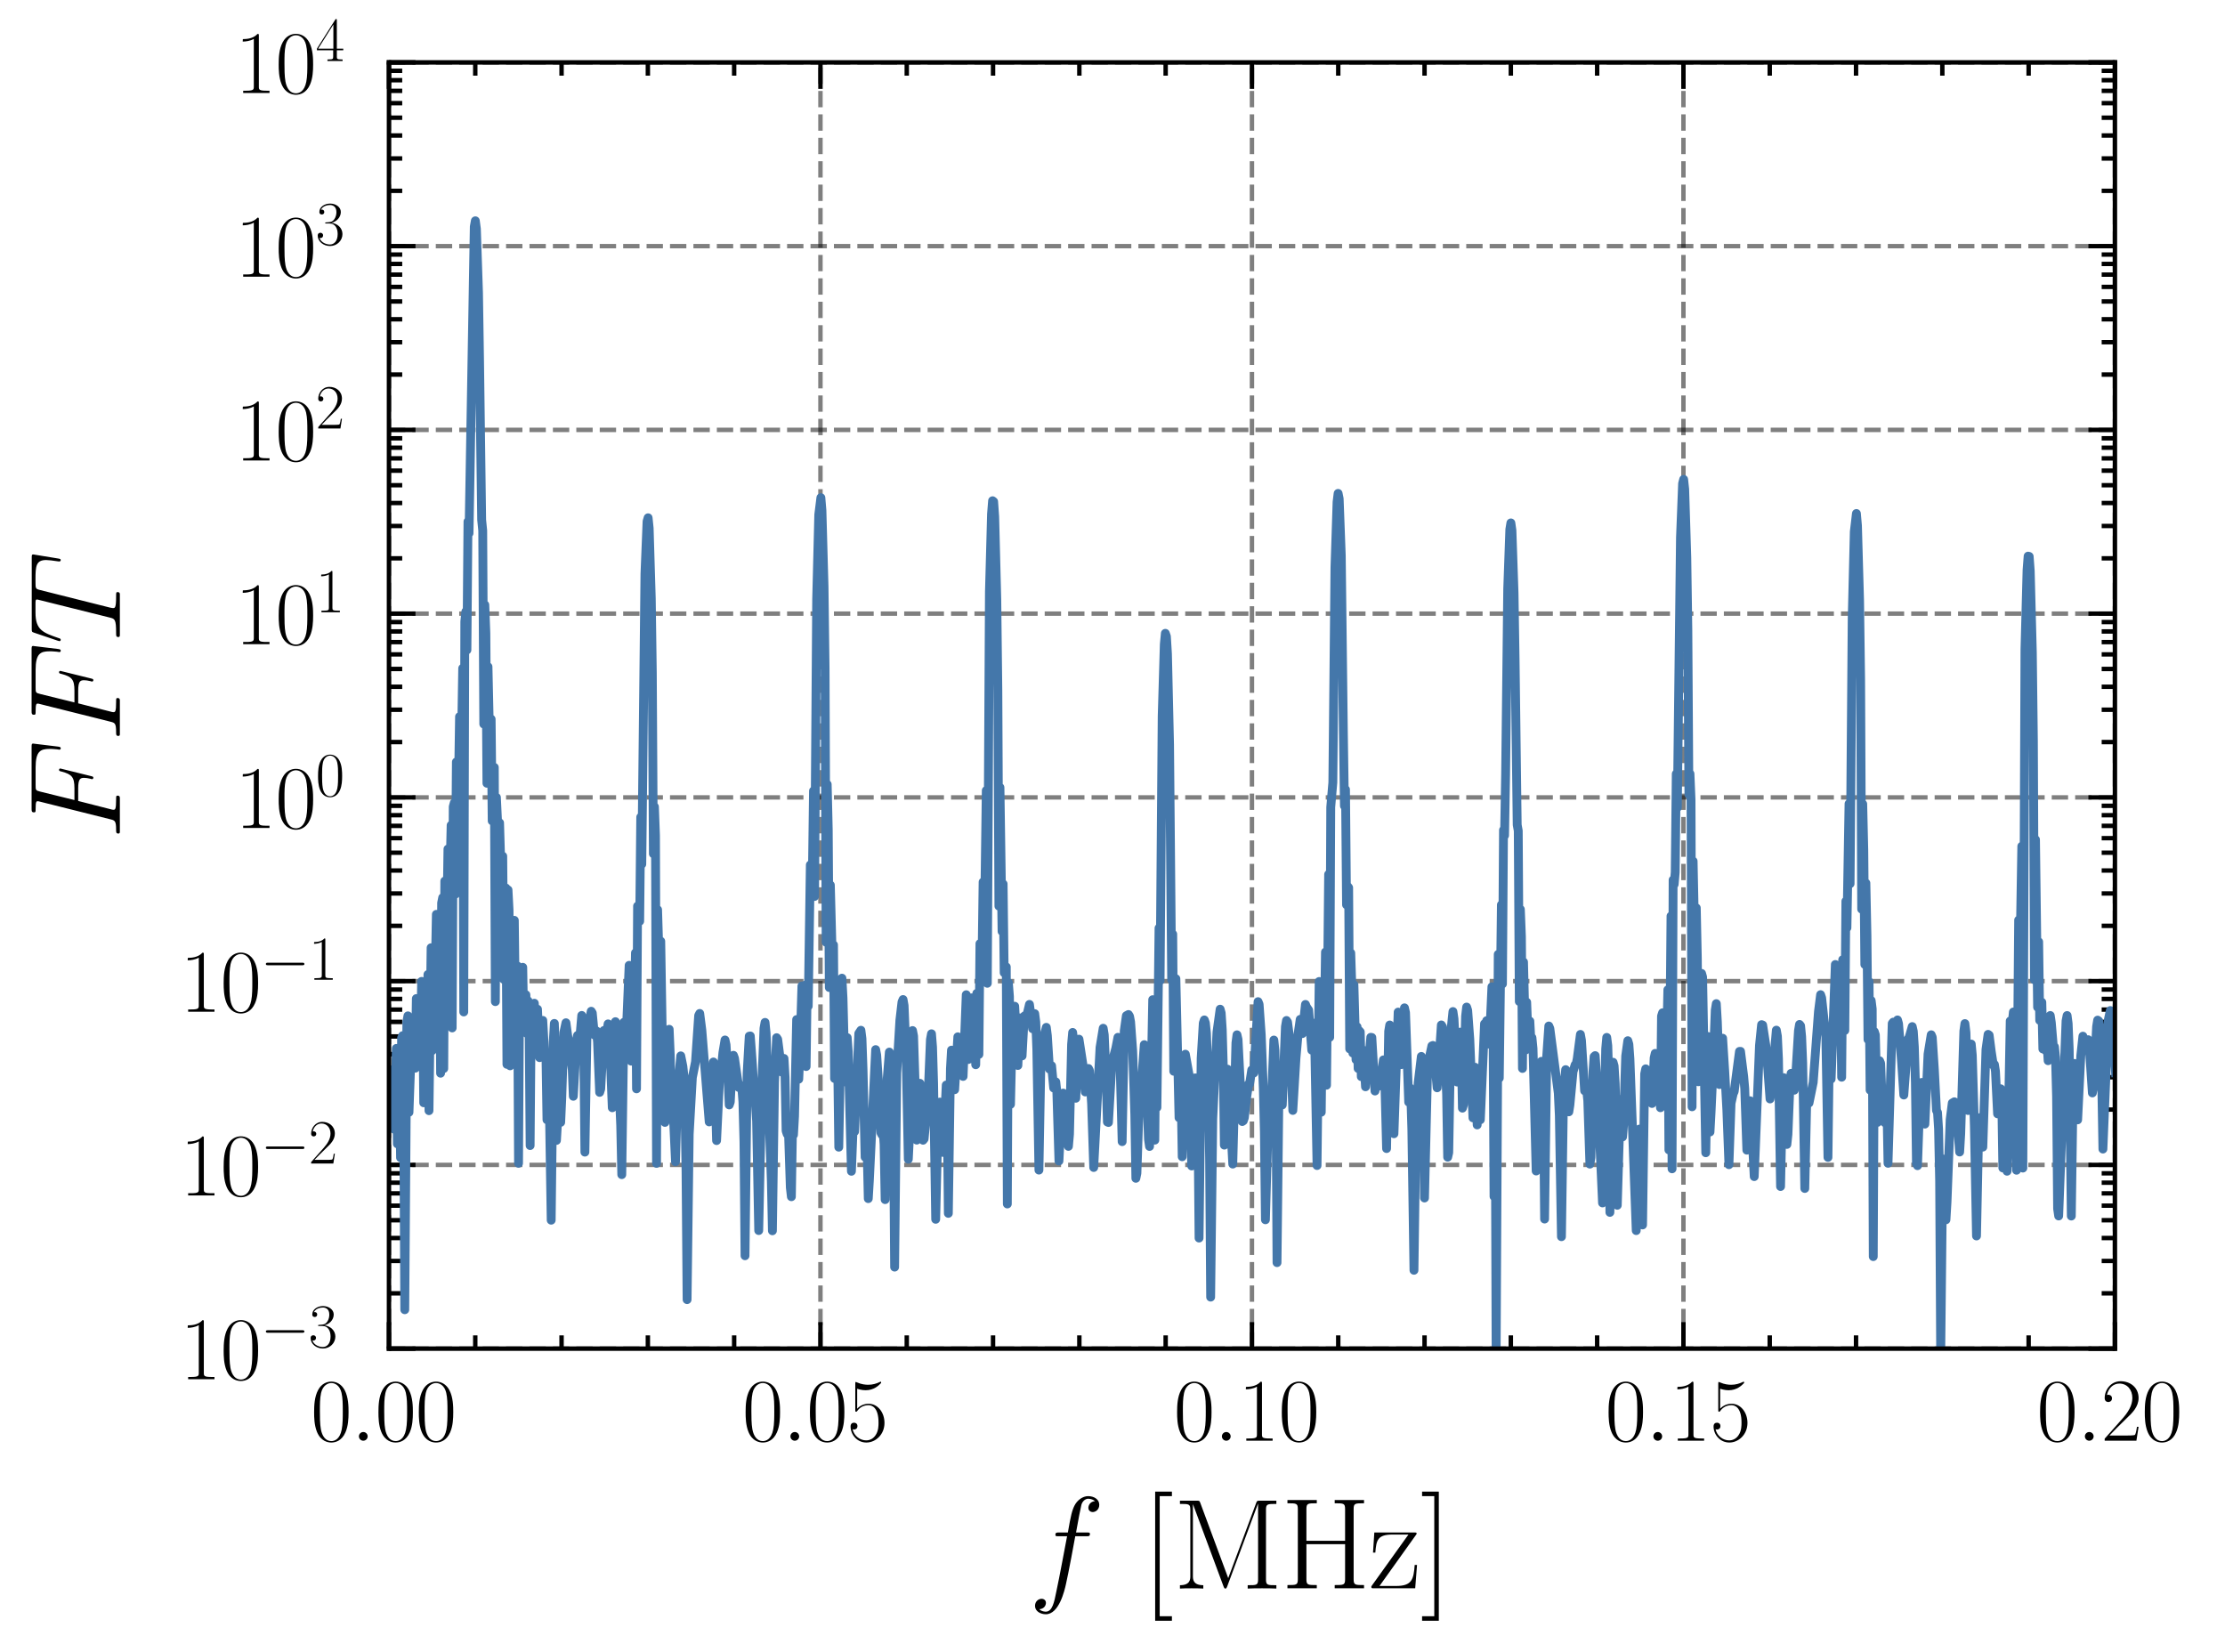<?xml version="1.0" encoding="utf-8" standalone="no"?>
<!DOCTYPE svg PUBLIC "-//W3C//DTD SVG 1.1//EN"
  "http://www.w3.org/Graphics/SVG/1.1/DTD/svg11.dtd">
<svg xmlns:xlink="http://www.w3.org/1999/xlink" width="251.768pt" height="186.891pt" viewBox="0 0 251.768 186.891" xmlns="http://www.w3.org/2000/svg" version="1.1">
 <defs>
  <style type="text/css">*{stroke-linejoin: round; stroke-linecap: butt}</style>
 </defs>
 <g id="figure_1">
  <g id="patch_1">
   <path d="M -0 186.891 
L 251.768 186.891 
L 251.768 0 
L -0 0 
L -0 186.891 
z
" style="fill: none"/>
  </g>
  <g id="axes_1">
   <g id="patch_2">
    <path d="M 44.013 152.589 
L 239.313 152.589 
L 239.313 7.059 
L 44.013 7.059 
L 44.013 152.589 
z
" style="fill: none"/>
   </g>
   <g id="matplotlib.axis_1">
    <g id="xtick_1">
     <g id="line2d_1">
      <path d="M 44.013 152.589 
L 44.013 7.059 
" clip-path="url(#pe2d687da72)" style="fill: none; stroke-dasharray: 1.85,0.8; stroke-dashoffset: 0; stroke: #000000; stroke-opacity: 0.5; stroke-width: 0.5"/>
     </g>
     <g id="line2d_2">
      <defs>
       <path id="m7cfee0be1c" d="M 0 0 
L 0 -3 
" style="stroke: #000000; stroke-width: 0.5"/>
      </defs>
      <g>
       <use xlink:href="#m7cfee0be1c" x="44.013" y="152.589" style="stroke: #000000; stroke-width: 0.5"/>
      </g>
     </g>
     <g id="line2d_3">
      <defs>
       <path id="m155ba70ed6" d="M 0 0 
L 0 3 
" style="stroke: #000000; stroke-width: 0.5"/>
      </defs>
      <g>
       <use xlink:href="#m155ba70ed6" x="44.013" y="7.059" style="stroke: #000000; stroke-width: 0.5"/>
      </g>
     </g>
     <g id="text_1">
      <!-- $\mathdefault{0.00}$ -->
      <g transform="translate(35.157 163.008) scale(0.1 -0.1)">
       <defs>
        <path id="CMR17-30" d="M 2688 2025 
C 2688 2416 2682 3080 2413 3591 
C 2176 4039 1798 4198 1466 4198 
C 1158 4198 768 4058 525 3597 
C 269 3118 243 2524 243 2025 
C 243 1661 250 1106 448 619 
C 723 -39 1216 -128 1466 -128 
C 1760 -128 2208 -7 2470 600 
C 2662 1042 2688 1559 2688 2025 
z
M 1466 -26 
C 1056 -26 813 325 723 812 
C 653 1188 653 1738 653 2096 
C 653 2588 653 2997 736 3387 
C 858 3929 1216 4096 1466 4096 
C 1728 4096 2067 3923 2189 3400 
C 2272 3036 2278 2607 2278 2096 
C 2278 1680 2278 1169 2202 792 
C 2067 95 1690 -26 1466 -26 
z
" transform="scale(0.016)"/>
        <path id="CMMI12-3a" d="M 1178 307 
C 1178 492 1024 619 870 619 
C 685 619 557 466 557 313 
C 557 128 710 0 864 0 
C 1050 0 1178 153 1178 307 
z
" transform="scale(0.016)"/>
       </defs>
       <use xlink:href="#CMR17-30" transform="scale(0.996)"/>
       <use xlink:href="#CMMI12-3a" transform="translate(45.69 0) scale(0.996)"/>
       <use xlink:href="#CMR17-30" transform="translate(72.788 0) scale(0.996)"/>
       <use xlink:href="#CMR17-30" transform="translate(118.478 0) scale(0.996)"/>
      </g>
     </g>
    </g>
    <g id="xtick_2">
     <g id="line2d_4">
      <path d="M 92.838 152.589 
L 92.838 7.059 
" clip-path="url(#pe2d687da72)" style="fill: none; stroke-dasharray: 1.85,0.8; stroke-dashoffset: 0; stroke: #000000; stroke-opacity: 0.5; stroke-width: 0.5"/>
     </g>
     <g id="line2d_5">
      <g>
       <use xlink:href="#m7cfee0be1c" x="92.838" y="152.589" style="stroke: #000000; stroke-width: 0.5"/>
      </g>
     </g>
     <g id="line2d_6">
      <g>
       <use xlink:href="#m155ba70ed6" x="92.838" y="7.059" style="stroke: #000000; stroke-width: 0.5"/>
      </g>
     </g>
     <g id="text_2">
      <!-- $\mathdefault{0.05}$ -->
      <g transform="translate(83.982 163.008) scale(0.1 -0.1)">
       <defs>
        <path id="CMR17-35" d="M 730 3692 
C 794 3666 1056 3584 1325 3584 
C 1920 3584 2246 3911 2432 4100 
C 2432 4157 2432 4192 2394 4192 
C 2387 4192 2374 4192 2323 4163 
C 2099 4058 1837 3973 1517 3973 
C 1325 3973 1037 3999 723 4139 
C 653 4171 640 4171 634 4171 
C 602 4171 595 4164 595 4037 
L 595 2203 
C 595 2089 595 2057 659 2057 
C 691 2057 704 2070 736 2114 
C 941 2401 1222 2522 1542 2522 
C 1766 2522 2246 2382 2246 1289 
C 2246 1085 2246 715 2054 421 
C 1894 159 1645 25 1370 25 
C 947 25 518 320 403 814 
C 429 807 480 795 506 795 
C 589 795 749 840 749 1038 
C 749 1210 627 1280 506 1280 
C 358 1280 262 1190 262 1011 
C 262 454 704 -128 1382 -128 
C 2042 -128 2669 440 2669 1264 
C 2669 2030 2170 2624 1549 2624 
C 1222 2624 947 2503 730 2274 
L 730 3692 
z
" transform="scale(0.016)"/>
       </defs>
       <use xlink:href="#CMR17-30" transform="scale(0.996)"/>
       <use xlink:href="#CMMI12-3a" transform="translate(45.69 0) scale(0.996)"/>
       <use xlink:href="#CMR17-30" transform="translate(72.788 0) scale(0.996)"/>
       <use xlink:href="#CMR17-35" transform="translate(118.478 0) scale(0.996)"/>
      </g>
     </g>
    </g>
    <g id="xtick_3">
     <g id="line2d_7">
      <path d="M 141.663 152.589 
L 141.663 7.059 
" clip-path="url(#pe2d687da72)" style="fill: none; stroke-dasharray: 1.85,0.8; stroke-dashoffset: 0; stroke: #000000; stroke-opacity: 0.5; stroke-width: 0.5"/>
     </g>
     <g id="line2d_8">
      <g>
       <use xlink:href="#m7cfee0be1c" x="141.663" y="152.589" style="stroke: #000000; stroke-width: 0.5"/>
      </g>
     </g>
     <g id="line2d_9">
      <g>
       <use xlink:href="#m155ba70ed6" x="141.663" y="7.059" style="stroke: #000000; stroke-width: 0.5"/>
      </g>
     </g>
     <g id="text_3">
      <!-- $\mathdefault{0.10}$ -->
      <g transform="translate(132.807 163.008) scale(0.1 -0.1)">
       <defs>
        <path id="CMR17-31" d="M 1702 4058 
C 1702 4192 1696 4192 1606 4192 
C 1357 3916 979 3827 621 3827 
C 602 3827 570 3827 563 3808 
C 557 3795 557 3782 557 3648 
C 755 3648 1088 3686 1344 3839 
L 1344 461 
C 1344 236 1331 160 781 160 
L 589 160 
L 589 0 
C 896 0 1216 0 1523 0 
C 1830 0 2150 0 2458 0 
L 2458 160 
L 2266 160 
C 1715 160 1702 230 1702 458 
L 1702 4058 
z
" transform="scale(0.016)"/>
       </defs>
       <use xlink:href="#CMR17-30" transform="scale(0.996)"/>
       <use xlink:href="#CMMI12-3a" transform="translate(45.69 0) scale(0.996)"/>
       <use xlink:href="#CMR17-31" transform="translate(72.788 0) scale(0.996)"/>
       <use xlink:href="#CMR17-30" transform="translate(118.478 0) scale(0.996)"/>
      </g>
     </g>
    </g>
    <g id="xtick_4">
     <g id="line2d_10">
      <path d="M 190.488 152.589 
L 190.488 7.059 
" clip-path="url(#pe2d687da72)" style="fill: none; stroke-dasharray: 1.85,0.8; stroke-dashoffset: 0; stroke: #000000; stroke-opacity: 0.5; stroke-width: 0.5"/>
     </g>
     <g id="line2d_11">
      <g>
       <use xlink:href="#m7cfee0be1c" x="190.488" y="152.589" style="stroke: #000000; stroke-width: 0.5"/>
      </g>
     </g>
     <g id="line2d_12">
      <g>
       <use xlink:href="#m155ba70ed6" x="190.488" y="7.059" style="stroke: #000000; stroke-width: 0.5"/>
      </g>
     </g>
     <g id="text_4">
      <!-- $\mathdefault{0.15}$ -->
      <g transform="translate(181.632 163.008) scale(0.1 -0.1)">
       <use xlink:href="#CMR17-30" transform="scale(0.996)"/>
       <use xlink:href="#CMMI12-3a" transform="translate(45.69 0) scale(0.996)"/>
       <use xlink:href="#CMR17-31" transform="translate(72.788 0) scale(0.996)"/>
       <use xlink:href="#CMR17-35" transform="translate(118.478 0) scale(0.996)"/>
      </g>
     </g>
    </g>
    <g id="xtick_5">
     <g id="line2d_13">
      <path d="M 239.313 152.589 
L 239.313 7.059 
" clip-path="url(#pe2d687da72)" style="fill: none; stroke-dasharray: 1.85,0.8; stroke-dashoffset: 0; stroke: #000000; stroke-opacity: 0.5; stroke-width: 0.5"/>
     </g>
     <g id="line2d_14">
      <g>
       <use xlink:href="#m7cfee0be1c" x="239.313" y="152.589" style="stroke: #000000; stroke-width: 0.5"/>
      </g>
     </g>
     <g id="line2d_15">
      <g>
       <use xlink:href="#m155ba70ed6" x="239.313" y="7.059" style="stroke: #000000; stroke-width: 0.5"/>
      </g>
     </g>
     <g id="text_5">
      <!-- $\mathdefault{0.20}$ -->
      <g transform="translate(230.457 163.008) scale(0.1 -0.1)">
       <defs>
        <path id="CMR17-32" d="M 2669 989 
L 2554 989 
C 2490 536 2438 459 2413 420 
C 2381 369 1920 369 1830 369 
L 602 369 
C 832 619 1280 1072 1824 1597 
C 2214 1967 2669 2402 2669 3035 
C 2669 3790 2067 4224 1395 4224 
C 691 4224 262 3604 262 3030 
C 262 2780 448 2748 525 2748 
C 589 2748 781 2787 781 3010 
C 781 3207 614 3264 525 3264 
C 486 3264 448 3258 422 3245 
C 544 3790 915 4058 1306 4058 
C 1862 4058 2227 3617 2227 3035 
C 2227 2479 1901 2000 1536 1584 
L 262 146 
L 262 0 
L 2515 0 
L 2669 989 
z
" transform="scale(0.016)"/>
       </defs>
       <use xlink:href="#CMR17-30" transform="scale(0.996)"/>
       <use xlink:href="#CMMI12-3a" transform="translate(45.69 0) scale(0.996)"/>
       <use xlink:href="#CMR17-32" transform="translate(72.788 0) scale(0.996)"/>
       <use xlink:href="#CMR17-30" transform="translate(118.478 0) scale(0.996)"/>
      </g>
     </g>
    </g>
    <g id="xtick_6">
     <g id="line2d_16">
      <defs>
       <path id="m01c3a5f78a" d="M 0 0 
L 0 -1.5 
" style="stroke: #000000; stroke-width: 0.5"/>
      </defs>
      <g>
       <use xlink:href="#m01c3a5f78a" x="53.778" y="152.589" style="stroke: #000000; stroke-width: 0.5"/>
      </g>
     </g>
     <g id="line2d_17">
      <defs>
       <path id="mf65f4b98b6" d="M 0 0 
L 0 1.5 
" style="stroke: #000000; stroke-width: 0.5"/>
      </defs>
      <g>
       <use xlink:href="#mf65f4b98b6" x="53.778" y="7.059" style="stroke: #000000; stroke-width: 0.5"/>
      </g>
     </g>
    </g>
    <g id="xtick_7">
     <g id="line2d_18">
      <g>
       <use xlink:href="#m01c3a5f78a" x="63.543" y="152.589" style="stroke: #000000; stroke-width: 0.5"/>
      </g>
     </g>
     <g id="line2d_19">
      <g>
       <use xlink:href="#mf65f4b98b6" x="63.543" y="7.059" style="stroke: #000000; stroke-width: 0.5"/>
      </g>
     </g>
    </g>
    <g id="xtick_8">
     <g id="line2d_20">
      <g>
       <use xlink:href="#m01c3a5f78a" x="73.308" y="152.589" style="stroke: #000000; stroke-width: 0.5"/>
      </g>
     </g>
     <g id="line2d_21">
      <g>
       <use xlink:href="#mf65f4b98b6" x="73.308" y="7.059" style="stroke: #000000; stroke-width: 0.5"/>
      </g>
     </g>
    </g>
    <g id="xtick_9">
     <g id="line2d_22">
      <g>
       <use xlink:href="#m01c3a5f78a" x="83.073" y="152.589" style="stroke: #000000; stroke-width: 0.5"/>
      </g>
     </g>
     <g id="line2d_23">
      <g>
       <use xlink:href="#mf65f4b98b6" x="83.073" y="7.059" style="stroke: #000000; stroke-width: 0.5"/>
      </g>
     </g>
    </g>
    <g id="xtick_10">
     <g id="line2d_24">
      <g>
       <use xlink:href="#m01c3a5f78a" x="102.603" y="152.589" style="stroke: #000000; stroke-width: 0.5"/>
      </g>
     </g>
     <g id="line2d_25">
      <g>
       <use xlink:href="#mf65f4b98b6" x="102.603" y="7.059" style="stroke: #000000; stroke-width: 0.5"/>
      </g>
     </g>
    </g>
    <g id="xtick_11">
     <g id="line2d_26">
      <g>
       <use xlink:href="#m01c3a5f78a" x="112.368" y="152.589" style="stroke: #000000; stroke-width: 0.5"/>
      </g>
     </g>
     <g id="line2d_27">
      <g>
       <use xlink:href="#mf65f4b98b6" x="112.368" y="7.059" style="stroke: #000000; stroke-width: 0.5"/>
      </g>
     </g>
    </g>
    <g id="xtick_12">
     <g id="line2d_28">
      <g>
       <use xlink:href="#m01c3a5f78a" x="122.133" y="152.589" style="stroke: #000000; stroke-width: 0.5"/>
      </g>
     </g>
     <g id="line2d_29">
      <g>
       <use xlink:href="#mf65f4b98b6" x="122.133" y="7.059" style="stroke: #000000; stroke-width: 0.5"/>
      </g>
     </g>
    </g>
    <g id="xtick_13">
     <g id="line2d_30">
      <g>
       <use xlink:href="#m01c3a5f78a" x="131.898" y="152.589" style="stroke: #000000; stroke-width: 0.5"/>
      </g>
     </g>
     <g id="line2d_31">
      <g>
       <use xlink:href="#mf65f4b98b6" x="131.898" y="7.059" style="stroke: #000000; stroke-width: 0.5"/>
      </g>
     </g>
    </g>
    <g id="xtick_14">
     <g id="line2d_32">
      <g>
       <use xlink:href="#m01c3a5f78a" x="151.428" y="152.589" style="stroke: #000000; stroke-width: 0.5"/>
      </g>
     </g>
     <g id="line2d_33">
      <g>
       <use xlink:href="#mf65f4b98b6" x="151.428" y="7.059" style="stroke: #000000; stroke-width: 0.5"/>
      </g>
     </g>
    </g>
    <g id="xtick_15">
     <g id="line2d_34">
      <g>
       <use xlink:href="#m01c3a5f78a" x="161.193" y="152.589" style="stroke: #000000; stroke-width: 0.5"/>
      </g>
     </g>
     <g id="line2d_35">
      <g>
       <use xlink:href="#mf65f4b98b6" x="161.193" y="7.059" style="stroke: #000000; stroke-width: 0.5"/>
      </g>
     </g>
    </g>
    <g id="xtick_16">
     <g id="line2d_36">
      <g>
       <use xlink:href="#m01c3a5f78a" x="170.958" y="152.589" style="stroke: #000000; stroke-width: 0.5"/>
      </g>
     </g>
     <g id="line2d_37">
      <g>
       <use xlink:href="#mf65f4b98b6" x="170.958" y="7.059" style="stroke: #000000; stroke-width: 0.5"/>
      </g>
     </g>
    </g>
    <g id="xtick_17">
     <g id="line2d_38">
      <g>
       <use xlink:href="#m01c3a5f78a" x="180.723" y="152.589" style="stroke: #000000; stroke-width: 0.5"/>
      </g>
     </g>
     <g id="line2d_39">
      <g>
       <use xlink:href="#mf65f4b98b6" x="180.723" y="7.059" style="stroke: #000000; stroke-width: 0.5"/>
      </g>
     </g>
    </g>
    <g id="xtick_18">
     <g id="line2d_40">
      <g>
       <use xlink:href="#m01c3a5f78a" x="200.253" y="152.589" style="stroke: #000000; stroke-width: 0.5"/>
      </g>
     </g>
     <g id="line2d_41">
      <g>
       <use xlink:href="#mf65f4b98b6" x="200.253" y="7.059" style="stroke: #000000; stroke-width: 0.5"/>
      </g>
     </g>
    </g>
    <g id="xtick_19">
     <g id="line2d_42">
      <g>
       <use xlink:href="#m01c3a5f78a" x="210.018" y="152.589" style="stroke: #000000; stroke-width: 0.5"/>
      </g>
     </g>
     <g id="line2d_43">
      <g>
       <use xlink:href="#mf65f4b98b6" x="210.018" y="7.059" style="stroke: #000000; stroke-width: 0.5"/>
      </g>
     </g>
    </g>
    <g id="xtick_20">
     <g id="line2d_44">
      <g>
       <use xlink:href="#m01c3a5f78a" x="219.783" y="152.589" style="stroke: #000000; stroke-width: 0.5"/>
      </g>
     </g>
     <g id="line2d_45">
      <g>
       <use xlink:href="#mf65f4b98b6" x="219.783" y="7.059" style="stroke: #000000; stroke-width: 0.5"/>
      </g>
     </g>
    </g>
    <g id="xtick_21">
     <g id="line2d_46">
      <g>
       <use xlink:href="#m01c3a5f78a" x="229.548" y="152.589" style="stroke: #000000; stroke-width: 0.5"/>
      </g>
     </g>
     <g id="line2d_47">
      <g>
       <use xlink:href="#mf65f4b98b6" x="229.548" y="7.059" style="stroke: #000000; stroke-width: 0.5"/>
      </g>
     </g>
    </g>
    <g id="text_6">
     <!-- $f$ [MHz] -->
     <g transform="translate(116.369 179.705) scale(0.144 -0.144)">
      <defs>
       <path id="CMMI12-66" d="M 2854 2566 
C 2982 2566 3034 2566 3034 2688 
C 3034 2752 2982 2752 2867 2752 
L 2349 2752 
C 2470 3429 2560 3897 2611 4107 
C 2650 4265 2784 4416 2950 4416 
C 3085 4416 3219 4358 3283 4298 
C 3034 4272 2957 4082 2957 3969 
C 2957 3837 3053 3759 3174 3759 
C 3302 3759 3494 3870 3494 4119 
C 3494 4393 3226 4544 2944 4544 
C 2669 4544 2400 4334 2272 4078 
C 2157 3848 2093 3611 1946 2752 
L 1517 2752 
C 1395 2752 1331 2752 1331 2637 
C 1331 2566 1370 2566 1498 2566 
L 1907 2566 
C 1792 1976 1530 542 1382 -137 
C 1274 -689 1178 -1152 858 -1152 
C 838 -1152 653 -1152 538 -1031 
C 864 -1005 864 -726 864 -720 
C 864 -593 768 -517 646 -517 
C 518 -517 326 -625 326 -867 
C 326 -1140 608 -1280 858 -1280 
C 1510 -1280 1779 -118 1850 199 
C 1965 688 2278 2376 2310 2566 
L 2854 2566 
z
" transform="scale(0.016)"/>
       <path id="CMR17-5b" d="M 1504 -1600 
L 1504 -1377 
L 902 -1377 
L 902 4544 
L 1504 4544 
L 1504 4767 
L 678 4767 
L 678 -1600 
L 1504 -1600 
z
" transform="scale(0.016)"/>
       <path id="CMR17-4d" d="M 1338 4224 
C 1299 4320 1293 4320 1158 4320 
L 339 4320 
L 339 4160 
C 781 4160 851 4160 851 3875 
L 851 610 
C 851 451 851 153 339 153 
L 339 -13 
C 486 0 755 0 915 0 
C 1075 0 1344 0 1491 -13 
L 1491 153 
C 979 153 979 451 979 610 
L 979 4135 
L 986 4135 
L 2490 89 
C 2515 25 2528 -13 2579 -13 
C 2630 -13 2643 25 2669 89 
L 4186 4166 
L 4192 4166 
L 4192 438 
C 4192 153 4122 153 3680 153 
L 3680 -13 
C 3853 0 4198 0 4384 0 
C 4570 0 4922 0 5094 -13 
L 5094 153 
C 4653 153 4582 153 4582 438 
L 4582 3875 
C 4582 4160 4653 4160 5094 4160 
L 5094 4320 
L 4282 4320 
C 4147 4320 4141 4314 4102 4218 
L 2720 502 
L 1338 4224 
z
" transform="scale(0.016)"/>
       <path id="CMR17-48" d="M 3590 3905 
C 3590 4192 3661 4192 4102 4192 
L 4102 4352 
C 3917 4352 3578 4352 3379 4352 
C 3181 4352 2842 4352 2656 4352 
L 2656 4192 
C 3098 4192 3168 4192 3168 3904 
L 3168 2341 
L 1261 2341 
L 1261 3904 
C 1261 4192 1331 4192 1773 4192 
L 1773 4352 
C 1587 4352 1248 4352 1050 4352 
C 851 4352 512 4352 326 4352 
L 326 4192 
C 768 4192 838 4192 838 3905 
L 838 447 
C 838 160 768 160 326 160 
L 326 0 
C 512 0 851 0 1050 0 
C 1248 0 1587 0 1773 0 
L 1773 160 
C 1331 160 1261 160 1261 446 
L 1261 2176 
L 3168 2176 
L 3168 446 
C 3168 160 3098 160 2656 160 
L 2656 0 
C 2842 0 3181 0 3379 0 
C 3578 0 3917 0 4102 0 
L 4102 160 
C 3661 160 3590 160 3590 447 
L 3590 3905 
z
" transform="scale(0.016)"/>
       <path id="CMR17-7a" d="M 2310 2605 
C 2362 2670 2362 2682 2362 2695 
C 2362 2752 2336 2752 2221 2752 
L 275 2752 
L 211 1760 
L 326 1760 
C 371 2381 442 2650 1178 2650 
L 1958 2650 
L 128 96 
C 128 0 134 0 269 0 
L 2291 0 
L 2381 1152 
L 2266 1152 
C 2214 442 2131 115 1350 115 
L 531 115 
L 2310 2605 
z
" transform="scale(0.016)"/>
       <path id="CMR17-5d" d="M 915 4767 
L 90 4767 
L 90 4544 
L 691 4544 
L 691 -1377 
L 90 -1377 
L 90 -1600 
L 915 -1600 
L 915 4767 
z
" transform="scale(0.016)"/>
      </defs>
      <use xlink:href="#CMMI12-66" transform="scale(0.996)"/>
      <use xlink:href="#CMR17-5b" transform="translate(88.796 0) scale(0.996)"/>
      <use xlink:href="#CMR17-4d" transform="translate(113.667 0) scale(0.996)"/>
      <use xlink:href="#CMR17-48" transform="translate(198.354 0) scale(0.996)"/>
      <use xlink:href="#CMR17-7a" transform="translate(267.427 0) scale(0.996)"/>
      <use xlink:href="#CMR17-5d" transform="translate(307.912 0) scale(0.996)"/>
     </g>
    </g>
   </g>
   <g id="matplotlib.axis_2">
    <g id="ytick_1">
     <g id="line2d_48">
      <path d="M 44.013 152.589 
L 239.313 152.589 
" clip-path="url(#pe2d687da72)" style="fill: none; stroke-dasharray: 1.85,0.8; stroke-dashoffset: 0; stroke: #000000; stroke-opacity: 0.5; stroke-width: 0.5"/>
     </g>
     <g id="line2d_49">
      <defs>
       <path id="m2830422a96" d="M 0 0 
L 3 0 
" style="stroke: #000000; stroke-width: 0.5"/>
      </defs>
      <g>
       <use xlink:href="#m2830422a96" x="44.013" y="152.589" style="stroke: #000000; stroke-width: 0.5"/>
      </g>
     </g>
     <g id="line2d_50">
      <defs>
       <path id="mb877f9b00f" d="M 0 0 
L -3 0 
" style="stroke: #000000; stroke-width: 0.5"/>
      </defs>
      <g>
       <use xlink:href="#mb877f9b00f" x="239.313" y="152.589" style="stroke: #000000; stroke-width: 0.5"/>
      </g>
     </g>
     <g id="text_7">
      <!-- $\mathdefault{10^{-3}}$ -->
      <g transform="translate(20.352 156.048) scale(0.1 -0.1)">
       <defs>
        <path id="CMSY10-0" d="M 4218 1472 
C 4326 1472 4442 1472 4442 1600 
C 4442 1728 4326 1728 4218 1728 
L 755 1728 
C 646 1728 531 1728 531 1600 
C 531 1472 646 1472 755 1472 
L 4218 1472 
z
" transform="scale(0.016)"/>
        <path id="CMR17-33" d="M 1414 2157 
C 1984 2157 2234 1662 2234 1090 
C 2234 320 1824 25 1453 25 
C 1114 25 563 194 390 693 
C 422 680 454 680 486 680 
C 640 680 755 782 755 948 
C 755 1133 614 1216 486 1216 
C 378 1216 211 1165 211 926 
C 211 335 787 -128 1466 -128 
C 2176 -128 2720 430 2720 1085 
C 2720 1707 2208 2157 1600 2227 
C 2086 2328 2554 2756 2554 3329 
C 2554 3820 2048 4179 1472 4179 
C 890 4179 378 3829 378 3329 
C 378 3110 544 3072 627 3072 
C 762 3072 877 3155 877 3321 
C 877 3486 762 3569 627 3569 
C 602 3569 570 3569 544 3557 
C 730 3959 1235 4032 1459 4032 
C 1683 4032 2106 3925 2106 3320 
C 2106 3143 2080 2828 1862 2550 
C 1670 2304 1453 2304 1242 2284 
C 1210 2284 1062 2269 1037 2269 
C 992 2263 966 2257 966 2208 
C 966 2163 973 2157 1101 2157 
L 1414 2157 
z
" transform="scale(0.016)"/>
       </defs>
       <use xlink:href="#CMR17-31" transform="scale(0.996)"/>
       <use xlink:href="#CMR17-30" transform="translate(45.69 0) scale(0.996)"/>
       <use xlink:href="#CMSY10-0" transform="translate(91.381 36.154) scale(0.697)"/>
       <use xlink:href="#CMR17-33" transform="translate(145.622 36.154) scale(0.697)"/>
      </g>
     </g>
    </g>
    <g id="ytick_2">
     <g id="line2d_51">
      <path d="M 44.013 131.799 
L 239.313 131.799 
" clip-path="url(#pe2d687da72)" style="fill: none; stroke-dasharray: 1.85,0.8; stroke-dashoffset: 0; stroke: #000000; stroke-opacity: 0.5; stroke-width: 0.5"/>
     </g>
     <g id="line2d_52">
      <g>
       <use xlink:href="#m2830422a96" x="44.013" y="131.799" style="stroke: #000000; stroke-width: 0.5"/>
      </g>
     </g>
     <g id="line2d_53">
      <g>
       <use xlink:href="#mb877f9b00f" x="239.313" y="131.799" style="stroke: #000000; stroke-width: 0.5"/>
      </g>
     </g>
     <g id="text_8">
      <!-- $\mathdefault{10^{-2}}$ -->
      <g transform="translate(20.352 135.258) scale(0.1 -0.1)">
       <use xlink:href="#CMR17-31" transform="scale(0.996)"/>
       <use xlink:href="#CMR17-30" transform="translate(45.69 0) scale(0.996)"/>
       <use xlink:href="#CMSY10-0" transform="translate(91.381 36.154) scale(0.697)"/>
       <use xlink:href="#CMR17-32" transform="translate(145.622 36.154) scale(0.697)"/>
      </g>
     </g>
    </g>
    <g id="ytick_3">
     <g id="line2d_54">
      <path d="M 44.013 111.009 
L 239.313 111.009 
" clip-path="url(#pe2d687da72)" style="fill: none; stroke-dasharray: 1.85,0.8; stroke-dashoffset: 0; stroke: #000000; stroke-opacity: 0.5; stroke-width: 0.5"/>
     </g>
     <g id="line2d_55">
      <g>
       <use xlink:href="#m2830422a96" x="44.013" y="111.009" style="stroke: #000000; stroke-width: 0.5"/>
      </g>
     </g>
     <g id="line2d_56">
      <g>
       <use xlink:href="#mb877f9b00f" x="239.313" y="111.009" style="stroke: #000000; stroke-width: 0.5"/>
      </g>
     </g>
     <g id="text_9">
      <!-- $\mathdefault{10^{-1}}$ -->
      <g transform="translate(20.352 114.468) scale(0.1 -0.1)">
       <use xlink:href="#CMR17-31" transform="scale(0.996)"/>
       <use xlink:href="#CMR17-30" transform="translate(45.69 0) scale(0.996)"/>
       <use xlink:href="#CMSY10-0" transform="translate(91.381 36.154) scale(0.697)"/>
       <use xlink:href="#CMR17-31" transform="translate(145.622 36.154) scale(0.697)"/>
      </g>
     </g>
    </g>
    <g id="ytick_4">
     <g id="line2d_57">
      <path d="M 44.013 90.219 
L 239.313 90.219 
" clip-path="url(#pe2d687da72)" style="fill: none; stroke-dasharray: 1.85,0.8; stroke-dashoffset: 0; stroke: #000000; stroke-opacity: 0.5; stroke-width: 0.5"/>
     </g>
     <g id="line2d_58">
      <g>
       <use xlink:href="#m2830422a96" x="44.013" y="90.219" style="stroke: #000000; stroke-width: 0.5"/>
      </g>
     </g>
     <g id="line2d_59">
      <g>
       <use xlink:href="#mb877f9b00f" x="239.313" y="90.219" style="stroke: #000000; stroke-width: 0.5"/>
      </g>
     </g>
     <g id="text_10">
      <!-- $\mathdefault{10^{0}}$ -->
      <g transform="translate(26.579 93.678) scale(0.1 -0.1)">
       <use xlink:href="#CMR17-31" transform="scale(0.996)"/>
       <use xlink:href="#CMR17-30" transform="translate(45.69 0) scale(0.996)"/>
       <use xlink:href="#CMR17-30" transform="translate(91.381 36.154) scale(0.697)"/>
      </g>
     </g>
    </g>
    <g id="ytick_5">
     <g id="line2d_60">
      <path d="M 44.013 69.429 
L 239.313 69.429 
" clip-path="url(#pe2d687da72)" style="fill: none; stroke-dasharray: 1.85,0.8; stroke-dashoffset: 0; stroke: #000000; stroke-opacity: 0.5; stroke-width: 0.5"/>
     </g>
     <g id="line2d_61">
      <g>
       <use xlink:href="#m2830422a96" x="44.013" y="69.429" style="stroke: #000000; stroke-width: 0.5"/>
      </g>
     </g>
     <g id="line2d_62">
      <g>
       <use xlink:href="#mb877f9b00f" x="239.313" y="69.429" style="stroke: #000000; stroke-width: 0.5"/>
      </g>
     </g>
     <g id="text_11">
      <!-- $\mathdefault{10^{1}}$ -->
      <g transform="translate(26.579 72.888) scale(0.1 -0.1)">
       <use xlink:href="#CMR17-31" transform="scale(0.996)"/>
       <use xlink:href="#CMR17-30" transform="translate(45.69 0) scale(0.996)"/>
       <use xlink:href="#CMR17-31" transform="translate(91.381 36.154) scale(0.697)"/>
      </g>
     </g>
    </g>
    <g id="ytick_6">
     <g id="line2d_63">
      <path d="M 44.013 48.639 
L 239.313 48.639 
" clip-path="url(#pe2d687da72)" style="fill: none; stroke-dasharray: 1.85,0.8; stroke-dashoffset: 0; stroke: #000000; stroke-opacity: 0.5; stroke-width: 0.5"/>
     </g>
     <g id="line2d_64">
      <g>
       <use xlink:href="#m2830422a96" x="44.013" y="48.639" style="stroke: #000000; stroke-width: 0.5"/>
      </g>
     </g>
     <g id="line2d_65">
      <g>
       <use xlink:href="#mb877f9b00f" x="239.313" y="48.639" style="stroke: #000000; stroke-width: 0.5"/>
      </g>
     </g>
     <g id="text_12">
      <!-- $\mathdefault{10^{2}}$ -->
      <g transform="translate(26.579 52.098) scale(0.1 -0.1)">
       <use xlink:href="#CMR17-31" transform="scale(0.996)"/>
       <use xlink:href="#CMR17-30" transform="translate(45.69 0) scale(0.996)"/>
       <use xlink:href="#CMR17-32" transform="translate(91.381 36.154) scale(0.697)"/>
      </g>
     </g>
    </g>
    <g id="ytick_7">
     <g id="line2d_66">
      <path d="M 44.013 27.849 
L 239.313 27.849 
" clip-path="url(#pe2d687da72)" style="fill: none; stroke-dasharray: 1.85,0.8; stroke-dashoffset: 0; stroke: #000000; stroke-opacity: 0.5; stroke-width: 0.5"/>
     </g>
     <g id="line2d_67">
      <g>
       <use xlink:href="#m2830422a96" x="44.013" y="27.849" style="stroke: #000000; stroke-width: 0.5"/>
      </g>
     </g>
     <g id="line2d_68">
      <g>
       <use xlink:href="#mb877f9b00f" x="239.313" y="27.849" style="stroke: #000000; stroke-width: 0.5"/>
      </g>
     </g>
     <g id="text_13">
      <!-- $\mathdefault{10^{3}}$ -->
      <g transform="translate(26.579 31.308) scale(0.1 -0.1)">
       <use xlink:href="#CMR17-31" transform="scale(0.996)"/>
       <use xlink:href="#CMR17-30" transform="translate(45.69 0) scale(0.996)"/>
       <use xlink:href="#CMR17-33" transform="translate(91.381 36.154) scale(0.697)"/>
      </g>
     </g>
    </g>
    <g id="ytick_8">
     <g id="line2d_69">
      <path d="M 44.013 7.059 
L 239.313 7.059 
" clip-path="url(#pe2d687da72)" style="fill: none; stroke-dasharray: 1.85,0.8; stroke-dashoffset: 0; stroke: #000000; stroke-opacity: 0.5; stroke-width: 0.5"/>
     </g>
     <g id="line2d_70">
      <g>
       <use xlink:href="#m2830422a96" x="44.013" y="7.059" style="stroke: #000000; stroke-width: 0.5"/>
      </g>
     </g>
     <g id="line2d_71">
      <g>
       <use xlink:href="#mb877f9b00f" x="239.313" y="7.059" style="stroke: #000000; stroke-width: 0.5"/>
      </g>
     </g>
     <g id="text_14">
      <!-- $\mathdefault{10^{4}}$ -->
      <g transform="translate(26.579 10.518) scale(0.1 -0.1)">
       <defs>
        <path id="CMR17-34" d="M 2150 4122 
C 2150 4256 2144 4256 2029 4256 
L 128 1254 
L 128 1088 
L 1779 1088 
L 1779 457 
C 1779 224 1766 160 1318 160 
L 1197 160 
L 1197 0 
C 1402 0 1747 0 1965 0 
C 2182 0 2528 0 2733 0 
L 2733 160 
L 2611 160 
C 2163 160 2150 224 2150 457 
L 2150 1088 
L 2803 1088 
L 2803 1254 
L 2150 1254 
L 2150 4122 
z
M 1798 3703 
L 1798 1254 
L 256 1254 
L 1798 3703 
z
" transform="scale(0.016)"/>
       </defs>
       <use xlink:href="#CMR17-31" transform="scale(0.996)"/>
       <use xlink:href="#CMR17-30" transform="translate(45.69 0) scale(0.996)"/>
       <use xlink:href="#CMR17-34" transform="translate(91.381 36.154) scale(0.697)"/>
      </g>
     </g>
    </g>
    <g id="ytick_9">
     <g id="line2d_72">
      <defs>
       <path id="m3dac6ec7e1" d="M 0 0 
L 1.5 0 
" style="stroke: #000000; stroke-width: 0.5"/>
      </defs>
      <g>
       <use xlink:href="#m3dac6ec7e1" x="44.013" y="146.331" style="stroke: #000000; stroke-width: 0.5"/>
      </g>
     </g>
     <g id="line2d_73">
      <defs>
       <path id="mc8470291d4" d="M 0 0 
L -1.5 0 
" style="stroke: #000000; stroke-width: 0.5"/>
      </defs>
      <g>
       <use xlink:href="#mc8470291d4" x="239.313" y="146.331" style="stroke: #000000; stroke-width: 0.5"/>
      </g>
     </g>
    </g>
    <g id="ytick_10">
     <g id="line2d_74">
      <g>
       <use xlink:href="#m3dac6ec7e1" x="44.013" y="142.67" style="stroke: #000000; stroke-width: 0.5"/>
      </g>
     </g>
     <g id="line2d_75">
      <g>
       <use xlink:href="#mc8470291d4" x="239.313" y="142.67" style="stroke: #000000; stroke-width: 0.5"/>
      </g>
     </g>
    </g>
    <g id="ytick_11">
     <g id="line2d_76">
      <g>
       <use xlink:href="#m3dac6ec7e1" x="44.013" y="140.072" style="stroke: #000000; stroke-width: 0.5"/>
      </g>
     </g>
     <g id="line2d_77">
      <g>
       <use xlink:href="#mc8470291d4" x="239.313" y="140.072" style="stroke: #000000; stroke-width: 0.5"/>
      </g>
     </g>
    </g>
    <g id="ytick_12">
     <g id="line2d_78">
      <g>
       <use xlink:href="#m3dac6ec7e1" x="44.013" y="138.058" style="stroke: #000000; stroke-width: 0.5"/>
      </g>
     </g>
     <g id="line2d_79">
      <g>
       <use xlink:href="#mc8470291d4" x="239.313" y="138.058" style="stroke: #000000; stroke-width: 0.5"/>
      </g>
     </g>
    </g>
    <g id="ytick_13">
     <g id="line2d_80">
      <g>
       <use xlink:href="#m3dac6ec7e1" x="44.013" y="136.411" style="stroke: #000000; stroke-width: 0.5"/>
      </g>
     </g>
     <g id="line2d_81">
      <g>
       <use xlink:href="#mc8470291d4" x="239.313" y="136.411" style="stroke: #000000; stroke-width: 0.5"/>
      </g>
     </g>
    </g>
    <g id="ytick_14">
     <g id="line2d_82">
      <g>
       <use xlink:href="#m3dac6ec7e1" x="44.013" y="135.02" style="stroke: #000000; stroke-width: 0.5"/>
      </g>
     </g>
     <g id="line2d_83">
      <g>
       <use xlink:href="#mc8470291d4" x="239.313" y="135.02" style="stroke: #000000; stroke-width: 0.5"/>
      </g>
     </g>
    </g>
    <g id="ytick_15">
     <g id="line2d_84">
      <g>
       <use xlink:href="#m3dac6ec7e1" x="44.013" y="133.814" style="stroke: #000000; stroke-width: 0.5"/>
      </g>
     </g>
     <g id="line2d_85">
      <g>
       <use xlink:href="#mc8470291d4" x="239.313" y="133.814" style="stroke: #000000; stroke-width: 0.5"/>
      </g>
     </g>
    </g>
    <g id="ytick_16">
     <g id="line2d_86">
      <g>
       <use xlink:href="#m3dac6ec7e1" x="44.013" y="132.751" style="stroke: #000000; stroke-width: 0.5"/>
      </g>
     </g>
     <g id="line2d_87">
      <g>
       <use xlink:href="#mc8470291d4" x="239.313" y="132.751" style="stroke: #000000; stroke-width: 0.5"/>
      </g>
     </g>
    </g>
    <g id="ytick_17">
     <g id="line2d_88">
      <g>
       <use xlink:href="#m3dac6ec7e1" x="44.013" y="125.541" style="stroke: #000000; stroke-width: 0.5"/>
      </g>
     </g>
     <g id="line2d_89">
      <g>
       <use xlink:href="#mc8470291d4" x="239.313" y="125.541" style="stroke: #000000; stroke-width: 0.5"/>
      </g>
     </g>
    </g>
    <g id="ytick_18">
     <g id="line2d_90">
      <g>
       <use xlink:href="#m3dac6ec7e1" x="44.013" y="121.88" style="stroke: #000000; stroke-width: 0.5"/>
      </g>
     </g>
     <g id="line2d_91">
      <g>
       <use xlink:href="#mc8470291d4" x="239.313" y="121.88" style="stroke: #000000; stroke-width: 0.5"/>
      </g>
     </g>
    </g>
    <g id="ytick_19">
     <g id="line2d_92">
      <g>
       <use xlink:href="#m3dac6ec7e1" x="44.013" y="119.282" style="stroke: #000000; stroke-width: 0.5"/>
      </g>
     </g>
     <g id="line2d_93">
      <g>
       <use xlink:href="#mc8470291d4" x="239.313" y="119.282" style="stroke: #000000; stroke-width: 0.5"/>
      </g>
     </g>
    </g>
    <g id="ytick_20">
     <g id="line2d_94">
      <g>
       <use xlink:href="#m3dac6ec7e1" x="44.013" y="117.268" style="stroke: #000000; stroke-width: 0.5"/>
      </g>
     </g>
     <g id="line2d_95">
      <g>
       <use xlink:href="#mc8470291d4" x="239.313" y="117.268" style="stroke: #000000; stroke-width: 0.5"/>
      </g>
     </g>
    </g>
    <g id="ytick_21">
     <g id="line2d_96">
      <g>
       <use xlink:href="#m3dac6ec7e1" x="44.013" y="115.621" style="stroke: #000000; stroke-width: 0.5"/>
      </g>
     </g>
     <g id="line2d_97">
      <g>
       <use xlink:href="#mc8470291d4" x="239.313" y="115.621" style="stroke: #000000; stroke-width: 0.5"/>
      </g>
     </g>
    </g>
    <g id="ytick_22">
     <g id="line2d_98">
      <g>
       <use xlink:href="#m3dac6ec7e1" x="44.013" y="114.23" style="stroke: #000000; stroke-width: 0.5"/>
      </g>
     </g>
     <g id="line2d_99">
      <g>
       <use xlink:href="#mc8470291d4" x="239.313" y="114.23" style="stroke: #000000; stroke-width: 0.5"/>
      </g>
     </g>
    </g>
    <g id="ytick_23">
     <g id="line2d_100">
      <g>
       <use xlink:href="#m3dac6ec7e1" x="44.013" y="113.024" style="stroke: #000000; stroke-width: 0.5"/>
      </g>
     </g>
     <g id="line2d_101">
      <g>
       <use xlink:href="#mc8470291d4" x="239.313" y="113.024" style="stroke: #000000; stroke-width: 0.5"/>
      </g>
     </g>
    </g>
    <g id="ytick_24">
     <g id="line2d_102">
      <g>
       <use xlink:href="#m3dac6ec7e1" x="44.013" y="111.961" style="stroke: #000000; stroke-width: 0.5"/>
      </g>
     </g>
     <g id="line2d_103">
      <g>
       <use xlink:href="#mc8470291d4" x="239.313" y="111.961" style="stroke: #000000; stroke-width: 0.5"/>
      </g>
     </g>
    </g>
    <g id="ytick_25">
     <g id="line2d_104">
      <g>
       <use xlink:href="#m3dac6ec7e1" x="44.013" y="104.751" style="stroke: #000000; stroke-width: 0.5"/>
      </g>
     </g>
     <g id="line2d_105">
      <g>
       <use xlink:href="#mc8470291d4" x="239.313" y="104.751" style="stroke: #000000; stroke-width: 0.5"/>
      </g>
     </g>
    </g>
    <g id="ytick_26">
     <g id="line2d_106">
      <g>
       <use xlink:href="#m3dac6ec7e1" x="44.013" y="101.09" style="stroke: #000000; stroke-width: 0.5"/>
      </g>
     </g>
     <g id="line2d_107">
      <g>
       <use xlink:href="#mc8470291d4" x="239.313" y="101.09" style="stroke: #000000; stroke-width: 0.5"/>
      </g>
     </g>
    </g>
    <g id="ytick_27">
     <g id="line2d_108">
      <g>
       <use xlink:href="#m3dac6ec7e1" x="44.013" y="98.492" style="stroke: #000000; stroke-width: 0.5"/>
      </g>
     </g>
     <g id="line2d_109">
      <g>
       <use xlink:href="#mc8470291d4" x="239.313" y="98.492" style="stroke: #000000; stroke-width: 0.5"/>
      </g>
     </g>
    </g>
    <g id="ytick_28">
     <g id="line2d_110">
      <g>
       <use xlink:href="#m3dac6ec7e1" x="44.013" y="96.478" style="stroke: #000000; stroke-width: 0.5"/>
      </g>
     </g>
     <g id="line2d_111">
      <g>
       <use xlink:href="#mc8470291d4" x="239.313" y="96.478" style="stroke: #000000; stroke-width: 0.5"/>
      </g>
     </g>
    </g>
    <g id="ytick_29">
     <g id="line2d_112">
      <g>
       <use xlink:href="#m3dac6ec7e1" x="44.013" y="94.831" style="stroke: #000000; stroke-width: 0.5"/>
      </g>
     </g>
     <g id="line2d_113">
      <g>
       <use xlink:href="#mc8470291d4" x="239.313" y="94.831" style="stroke: #000000; stroke-width: 0.5"/>
      </g>
     </g>
    </g>
    <g id="ytick_30">
     <g id="line2d_114">
      <g>
       <use xlink:href="#m3dac6ec7e1" x="44.013" y="93.44" style="stroke: #000000; stroke-width: 0.5"/>
      </g>
     </g>
     <g id="line2d_115">
      <g>
       <use xlink:href="#mc8470291d4" x="239.313" y="93.44" style="stroke: #000000; stroke-width: 0.5"/>
      </g>
     </g>
    </g>
    <g id="ytick_31">
     <g id="line2d_116">
      <g>
       <use xlink:href="#m3dac6ec7e1" x="44.013" y="92.234" style="stroke: #000000; stroke-width: 0.5"/>
      </g>
     </g>
     <g id="line2d_117">
      <g>
       <use xlink:href="#mc8470291d4" x="239.313" y="92.234" style="stroke: #000000; stroke-width: 0.5"/>
      </g>
     </g>
    </g>
    <g id="ytick_32">
     <g id="line2d_118">
      <g>
       <use xlink:href="#m3dac6ec7e1" x="44.013" y="91.171" style="stroke: #000000; stroke-width: 0.5"/>
      </g>
     </g>
     <g id="line2d_119">
      <g>
       <use xlink:href="#mc8470291d4" x="239.313" y="91.171" style="stroke: #000000; stroke-width: 0.5"/>
      </g>
     </g>
    </g>
    <g id="ytick_33">
     <g id="line2d_120">
      <g>
       <use xlink:href="#m3dac6ec7e1" x="44.013" y="83.961" style="stroke: #000000; stroke-width: 0.5"/>
      </g>
     </g>
     <g id="line2d_121">
      <g>
       <use xlink:href="#mc8470291d4" x="239.313" y="83.961" style="stroke: #000000; stroke-width: 0.5"/>
      </g>
     </g>
    </g>
    <g id="ytick_34">
     <g id="line2d_122">
      <g>
       <use xlink:href="#m3dac6ec7e1" x="44.013" y="80.3" style="stroke: #000000; stroke-width: 0.5"/>
      </g>
     </g>
     <g id="line2d_123">
      <g>
       <use xlink:href="#mc8470291d4" x="239.313" y="80.3" style="stroke: #000000; stroke-width: 0.5"/>
      </g>
     </g>
    </g>
    <g id="ytick_35">
     <g id="line2d_124">
      <g>
       <use xlink:href="#m3dac6ec7e1" x="44.013" y="77.702" style="stroke: #000000; stroke-width: 0.5"/>
      </g>
     </g>
     <g id="line2d_125">
      <g>
       <use xlink:href="#mc8470291d4" x="239.313" y="77.702" style="stroke: #000000; stroke-width: 0.5"/>
      </g>
     </g>
    </g>
    <g id="ytick_36">
     <g id="line2d_126">
      <g>
       <use xlink:href="#m3dac6ec7e1" x="44.013" y="75.688" style="stroke: #000000; stroke-width: 0.5"/>
      </g>
     </g>
     <g id="line2d_127">
      <g>
       <use xlink:href="#mc8470291d4" x="239.313" y="75.688" style="stroke: #000000; stroke-width: 0.5"/>
      </g>
     </g>
    </g>
    <g id="ytick_37">
     <g id="line2d_128">
      <g>
       <use xlink:href="#m3dac6ec7e1" x="44.013" y="74.041" style="stroke: #000000; stroke-width: 0.5"/>
      </g>
     </g>
     <g id="line2d_129">
      <g>
       <use xlink:href="#mc8470291d4" x="239.313" y="74.041" style="stroke: #000000; stroke-width: 0.5"/>
      </g>
     </g>
    </g>
    <g id="ytick_38">
     <g id="line2d_130">
      <g>
       <use xlink:href="#m3dac6ec7e1" x="44.013" y="72.65" style="stroke: #000000; stroke-width: 0.5"/>
      </g>
     </g>
     <g id="line2d_131">
      <g>
       <use xlink:href="#mc8470291d4" x="239.313" y="72.65" style="stroke: #000000; stroke-width: 0.5"/>
      </g>
     </g>
    </g>
    <g id="ytick_39">
     <g id="line2d_132">
      <g>
       <use xlink:href="#m3dac6ec7e1" x="44.013" y="71.444" style="stroke: #000000; stroke-width: 0.5"/>
      </g>
     </g>
     <g id="line2d_133">
      <g>
       <use xlink:href="#mc8470291d4" x="239.313" y="71.444" style="stroke: #000000; stroke-width: 0.5"/>
      </g>
     </g>
    </g>
    <g id="ytick_40">
     <g id="line2d_134">
      <g>
       <use xlink:href="#m3dac6ec7e1" x="44.013" y="70.381" style="stroke: #000000; stroke-width: 0.5"/>
      </g>
     </g>
     <g id="line2d_135">
      <g>
       <use xlink:href="#mc8470291d4" x="239.313" y="70.381" style="stroke: #000000; stroke-width: 0.5"/>
      </g>
     </g>
    </g>
    <g id="ytick_41">
     <g id="line2d_136">
      <g>
       <use xlink:href="#m3dac6ec7e1" x="44.013" y="63.171" style="stroke: #000000; stroke-width: 0.5"/>
      </g>
     </g>
     <g id="line2d_137">
      <g>
       <use xlink:href="#mc8470291d4" x="239.313" y="63.171" style="stroke: #000000; stroke-width: 0.5"/>
      </g>
     </g>
    </g>
    <g id="ytick_42">
     <g id="line2d_138">
      <g>
       <use xlink:href="#m3dac6ec7e1" x="44.013" y="59.51" style="stroke: #000000; stroke-width: 0.5"/>
      </g>
     </g>
     <g id="line2d_139">
      <g>
       <use xlink:href="#mc8470291d4" x="239.313" y="59.51" style="stroke: #000000; stroke-width: 0.5"/>
      </g>
     </g>
    </g>
    <g id="ytick_43">
     <g id="line2d_140">
      <g>
       <use xlink:href="#m3dac6ec7e1" x="44.013" y="56.912" style="stroke: #000000; stroke-width: 0.5"/>
      </g>
     </g>
     <g id="line2d_141">
      <g>
       <use xlink:href="#mc8470291d4" x="239.313" y="56.912" style="stroke: #000000; stroke-width: 0.5"/>
      </g>
     </g>
    </g>
    <g id="ytick_44">
     <g id="line2d_142">
      <g>
       <use xlink:href="#m3dac6ec7e1" x="44.013" y="54.898" style="stroke: #000000; stroke-width: 0.5"/>
      </g>
     </g>
     <g id="line2d_143">
      <g>
       <use xlink:href="#mc8470291d4" x="239.313" y="54.898" style="stroke: #000000; stroke-width: 0.5"/>
      </g>
     </g>
    </g>
    <g id="ytick_45">
     <g id="line2d_144">
      <g>
       <use xlink:href="#m3dac6ec7e1" x="44.013" y="53.251" style="stroke: #000000; stroke-width: 0.5"/>
      </g>
     </g>
     <g id="line2d_145">
      <g>
       <use xlink:href="#mc8470291d4" x="239.313" y="53.251" style="stroke: #000000; stroke-width: 0.5"/>
      </g>
     </g>
    </g>
    <g id="ytick_46">
     <g id="line2d_146">
      <g>
       <use xlink:href="#m3dac6ec7e1" x="44.013" y="51.86" style="stroke: #000000; stroke-width: 0.5"/>
      </g>
     </g>
     <g id="line2d_147">
      <g>
       <use xlink:href="#mc8470291d4" x="239.313" y="51.86" style="stroke: #000000; stroke-width: 0.5"/>
      </g>
     </g>
    </g>
    <g id="ytick_47">
     <g id="line2d_148">
      <g>
       <use xlink:href="#m3dac6ec7e1" x="44.013" y="50.654" style="stroke: #000000; stroke-width: 0.5"/>
      </g>
     </g>
     <g id="line2d_149">
      <g>
       <use xlink:href="#mc8470291d4" x="239.313" y="50.654" style="stroke: #000000; stroke-width: 0.5"/>
      </g>
     </g>
    </g>
    <g id="ytick_48">
     <g id="line2d_150">
      <g>
       <use xlink:href="#m3dac6ec7e1" x="44.013" y="49.591" style="stroke: #000000; stroke-width: 0.5"/>
      </g>
     </g>
     <g id="line2d_151">
      <g>
       <use xlink:href="#mc8470291d4" x="239.313" y="49.591" style="stroke: #000000; stroke-width: 0.5"/>
      </g>
     </g>
    </g>
    <g id="ytick_49">
     <g id="line2d_152">
      <g>
       <use xlink:href="#m3dac6ec7e1" x="44.013" y="42.381" style="stroke: #000000; stroke-width: 0.5"/>
      </g>
     </g>
     <g id="line2d_153">
      <g>
       <use xlink:href="#mc8470291d4" x="239.313" y="42.381" style="stroke: #000000; stroke-width: 0.5"/>
      </g>
     </g>
    </g>
    <g id="ytick_50">
     <g id="line2d_154">
      <g>
       <use xlink:href="#m3dac6ec7e1" x="44.013" y="38.72" style="stroke: #000000; stroke-width: 0.5"/>
      </g>
     </g>
     <g id="line2d_155">
      <g>
       <use xlink:href="#mc8470291d4" x="239.313" y="38.72" style="stroke: #000000; stroke-width: 0.5"/>
      </g>
     </g>
    </g>
    <g id="ytick_51">
     <g id="line2d_156">
      <g>
       <use xlink:href="#m3dac6ec7e1" x="44.013" y="36.122" style="stroke: #000000; stroke-width: 0.5"/>
      </g>
     </g>
     <g id="line2d_157">
      <g>
       <use xlink:href="#mc8470291d4" x="239.313" y="36.122" style="stroke: #000000; stroke-width: 0.5"/>
      </g>
     </g>
    </g>
    <g id="ytick_52">
     <g id="line2d_158">
      <g>
       <use xlink:href="#m3dac6ec7e1" x="44.013" y="34.108" style="stroke: #000000; stroke-width: 0.5"/>
      </g>
     </g>
     <g id="line2d_159">
      <g>
       <use xlink:href="#mc8470291d4" x="239.313" y="34.108" style="stroke: #000000; stroke-width: 0.5"/>
      </g>
     </g>
    </g>
    <g id="ytick_53">
     <g id="line2d_160">
      <g>
       <use xlink:href="#m3dac6ec7e1" x="44.013" y="32.461" style="stroke: #000000; stroke-width: 0.5"/>
      </g>
     </g>
     <g id="line2d_161">
      <g>
       <use xlink:href="#mc8470291d4" x="239.313" y="32.461" style="stroke: #000000; stroke-width: 0.5"/>
      </g>
     </g>
    </g>
    <g id="ytick_54">
     <g id="line2d_162">
      <g>
       <use xlink:href="#m3dac6ec7e1" x="44.013" y="31.07" style="stroke: #000000; stroke-width: 0.5"/>
      </g>
     </g>
     <g id="line2d_163">
      <g>
       <use xlink:href="#mc8470291d4" x="239.313" y="31.07" style="stroke: #000000; stroke-width: 0.5"/>
      </g>
     </g>
    </g>
    <g id="ytick_55">
     <g id="line2d_164">
      <g>
       <use xlink:href="#m3dac6ec7e1" x="44.013" y="29.864" style="stroke: #000000; stroke-width: 0.5"/>
      </g>
     </g>
     <g id="line2d_165">
      <g>
       <use xlink:href="#mc8470291d4" x="239.313" y="29.864" style="stroke: #000000; stroke-width: 0.5"/>
      </g>
     </g>
    </g>
    <g id="ytick_56">
     <g id="line2d_166">
      <g>
       <use xlink:href="#m3dac6ec7e1" x="44.013" y="28.801" style="stroke: #000000; stroke-width: 0.5"/>
      </g>
     </g>
     <g id="line2d_167">
      <g>
       <use xlink:href="#mc8470291d4" x="239.313" y="28.801" style="stroke: #000000; stroke-width: 0.5"/>
      </g>
     </g>
    </g>
    <g id="ytick_57">
     <g id="line2d_168">
      <g>
       <use xlink:href="#m3dac6ec7e1" x="44.013" y="21.591" style="stroke: #000000; stroke-width: 0.5"/>
      </g>
     </g>
     <g id="line2d_169">
      <g>
       <use xlink:href="#mc8470291d4" x="239.313" y="21.591" style="stroke: #000000; stroke-width: 0.5"/>
      </g>
     </g>
    </g>
    <g id="ytick_58">
     <g id="line2d_170">
      <g>
       <use xlink:href="#m3dac6ec7e1" x="44.013" y="17.93" style="stroke: #000000; stroke-width: 0.5"/>
      </g>
     </g>
     <g id="line2d_171">
      <g>
       <use xlink:href="#mc8470291d4" x="239.313" y="17.93" style="stroke: #000000; stroke-width: 0.5"/>
      </g>
     </g>
    </g>
    <g id="ytick_59">
     <g id="line2d_172">
      <g>
       <use xlink:href="#m3dac6ec7e1" x="44.013" y="15.332" style="stroke: #000000; stroke-width: 0.5"/>
      </g>
     </g>
     <g id="line2d_173">
      <g>
       <use xlink:href="#mc8470291d4" x="239.313" y="15.332" style="stroke: #000000; stroke-width: 0.5"/>
      </g>
     </g>
    </g>
    <g id="ytick_60">
     <g id="line2d_174">
      <g>
       <use xlink:href="#m3dac6ec7e1" x="44.013" y="13.318" style="stroke: #000000; stroke-width: 0.5"/>
      </g>
     </g>
     <g id="line2d_175">
      <g>
       <use xlink:href="#mc8470291d4" x="239.313" y="13.318" style="stroke: #000000; stroke-width: 0.5"/>
      </g>
     </g>
    </g>
    <g id="ytick_61">
     <g id="line2d_176">
      <g>
       <use xlink:href="#m3dac6ec7e1" x="44.013" y="11.671" style="stroke: #000000; stroke-width: 0.5"/>
      </g>
     </g>
     <g id="line2d_177">
      <g>
       <use xlink:href="#mc8470291d4" x="239.313" y="11.671" style="stroke: #000000; stroke-width: 0.5"/>
      </g>
     </g>
    </g>
    <g id="ytick_62">
     <g id="line2d_178">
      <g>
       <use xlink:href="#m3dac6ec7e1" x="44.013" y="10.28" style="stroke: #000000; stroke-width: 0.5"/>
      </g>
     </g>
     <g id="line2d_179">
      <g>
       <use xlink:href="#mc8470291d4" x="239.313" y="10.28" style="stroke: #000000; stroke-width: 0.5"/>
      </g>
     </g>
    </g>
    <g id="ytick_63">
     <g id="line2d_180">
      <g>
       <use xlink:href="#m3dac6ec7e1" x="44.013" y="9.074" style="stroke: #000000; stroke-width: 0.5"/>
      </g>
     </g>
     <g id="line2d_181">
      <g>
       <use xlink:href="#mc8470291d4" x="239.313" y="9.074" style="stroke: #000000; stroke-width: 0.5"/>
      </g>
     </g>
    </g>
    <g id="ytick_64">
     <g id="line2d_182">
      <g>
       <use xlink:href="#m3dac6ec7e1" x="44.013" y="8.011" style="stroke: #000000; stroke-width: 0.5"/>
      </g>
     </g>
     <g id="line2d_183">
      <g>
       <use xlink:href="#mc8470291d4" x="239.313" y="8.011" style="stroke: #000000; stroke-width: 0.5"/>
      </g>
     </g>
    </g>
    <g id="text_15">
     <!-- $FFT$ -->
     <g transform="translate(13.563 94.985) rotate(-90) scale(0.144 -0.144)">
      <defs>
       <path id="CMMI12-46" d="M 1901 2055 
L 2515 2055 
C 3002 2055 3040 1946 3040 1761 
C 3040 1678 3027 1589 2995 1448 
C 2982 1423 2976 1391 2976 1378 
C 2976 1333 3002 1308 3046 1308 
C 3098 1308 3104 1333 3130 1435 
L 3501 2935 
C 3501 2961 3482 2999 3437 2999 
C 3379 2999 3373 2974 3347 2863 
C 3213 2376 3085 2240 2528 2240 
L 1946 2240 
L 2362 3926 
C 2419 4154 2432 4154 2694 4154 
L 3552 4154 
C 4352 4154 4467 3918 4467 3464 
C 4467 3426 4467 3285 4448 3119 
C 4442 3094 4429 3011 4429 2985 
C 4429 2934 4461 2915 4499 2915 
C 4544 2915 4570 2941 4582 3055 
L 4717 4174 
C 4717 4195 4730 4263 4730 4277 
C 4730 4352 4672 4352 4557 4352 
L 1523 4352 
C 1402 4352 1338 4352 1338 4229 
C 1338 4154 1382 4154 1491 4154 
C 1888 4154 1888 4113 1888 4050 
C 1888 4018 1882 3992 1862 3922 
L 998 473 
C 941 249 928 185 480 185 
C 358 185 294 185 294 70 
C 294 0 352 0 390 0 
C 512 0 640 0 762 0 
L 1594 0 
C 1734 0 1888 0 2029 0 
C 2086 0 2163 0 2163 115 
C 2163 185 2125 185 1984 185 
C 1478 185 1466 229 1466 324 
C 1466 356 1478 406 1491 449 
L 1901 2055 
z
" transform="scale(0.016)"/>
       <path id="CMMI12-54" d="M 2669 3910 
C 2707 4064 2720 4121 2816 4147 
C 2867 4160 3078 4160 3213 4160 
C 3853 4160 4154 4134 4154 3634 
C 4154 3537 4128 3295 4090 3057 
L 4083 2980 
C 4083 2954 4109 2916 4147 2916 
C 4211 2916 4211 2948 4230 3050 
L 4416 4184 
C 4429 4243 4429 4256 4429 4275 
C 4429 4345 4390 4345 4262 4345 
L 762 4345 
C 614 4345 608 4339 570 4224 
L 179 3070 
C 173 3056 154 2986 154 2980 
C 154 2948 179 2916 218 2916 
C 269 2916 282 2941 307 3024 
C 576 3801 710 4160 1562 4160 
L 1990 4160 
C 2144 4160 2208 4160 2208 4089 
C 2208 4069 2208 4057 2176 3941 
L 1318 499 
C 1254 249 1242 185 563 185 
C 403 185 358 185 358 64 
C 358 0 429 0 461 0 
C 621 0 787 0 947 0 
L 1946 0 
C 2106 0 2278 0 2438 0 
C 2509 0 2573 0 2573 121 
C 2573 185 2528 185 2362 185 
C 1786 185 1786 243 1786 339 
C 1786 346 1786 391 1811 494 
L 2669 3910 
z
" transform="scale(0.016)"/>
      </defs>
      <use xlink:href="#CMMI12-46" transform="scale(0.996)"/>
      <use xlink:href="#CMMI12-46" transform="translate(76.697 0) scale(0.996)"/>
      <use xlink:href="#CMMI12-54" transform="translate(153.394 0) scale(0.996)"/>
     </g>
    </g>
   </g>
   <g id="line2d_184">
    <path d="M 44.013 126.242 
L 44.132 121.036 
L 44.251 122.449 
L 44.37 125.613 
L 44.49 121.293 
L 44.609 127.771 
L 44.847 118.62 
L 44.966 129.42 
L 45.205 121.381 
L 45.324 130.985 
L 45.443 117.439 
L 45.562 117.176 
L 45.682 125.884 
L 45.801 148.187 
L 46.039 115.577 
L 46.158 114.936 
L 46.278 125.851 
L 46.516 119.131 
L 46.635 120.614 
L 46.754 115.119 
L 46.993 120.856 
L 47.112 112.98 
L 47.231 115.406 
L 47.35 120.677 
L 47.589 118.232 
L 47.708 111.039 
L 47.827 112.184 
L 47.946 124.773 
L 48.066 114.926 
L 48.185 121.584 
L 48.423 110.257 
L 48.542 125.665 
L 48.781 107.231 
L 48.9 118.874 
L 49.019 112.782 
L 49.138 115.816 
L 49.377 103.453 
L 49.615 110.858 
L 49.734 105.2 
L 49.854 121.427 
L 49.973 102.16 
L 50.092 101.561 
L 50.211 120.902 
L 50.33 99.684 
L 50.569 104.259 
L 50.688 96.059 
L 50.807 103.793 
L 51.046 93.371 
L 51.165 116.303 
L 51.284 91.273 
L 51.403 90.832 
L 51.522 101.178 
L 51.642 86.209 
L 51.761 89.409 
L 51.88 88.886 
L 51.999 81.083 
L 52.118 90.029 
L 52.357 75.611 
L 52.476 114.495 
L 52.595 70.32 
L 52.714 69.19 
L 52.834 73.545 
L 52.953 59.009 
L 53.072 60.334 
L 53.668 25.642 
L 53.787 24.982 
L 53.906 25.896 
L 54.145 33.12 
L 54.264 40.814 
L 54.502 58.815 
L 54.622 60.034 
L 54.741 81.921 
L 54.86 68.434 
L 54.979 71.675 
L 55.098 88.62 
L 55.218 75.432 
L 55.456 86.27 
L 55.575 81.364 
L 55.694 92.88 
L 55.933 86.821 
L 56.052 113.327 
L 56.171 90.214 
L 56.29 92.74 
L 56.41 104.168 
L 56.529 93.092 
L 56.767 101.364 
L 56.887 96.866 
L 57.006 110.812 
L 57.125 100.466 
L 57.244 100.471 
L 57.363 120.423 
L 57.483 100.685 
L 57.602 102.976 
L 57.721 120.589 
L 57.84 106.144 
L 57.959 115.492 
L 58.198 104.129 
L 58.317 114.147 
L 58.555 109.296 
L 58.675 131.62 
L 58.794 111.626 
L 58.913 116.733 
L 59.151 109.444 
L 59.271 116.448 
L 59.39 115.768 
L 59.509 112.55 
L 59.628 116.935 
L 59.747 113.232 
L 59.867 115.374 
L 59.986 129.612 
L 60.105 115.072 
L 60.224 116.09 
L 60.343 115.493 
L 60.463 113.509 
L 60.582 115.603 
L 60.82 114.186 
L 61.059 119.664 
L 61.178 119.485 
L 61.416 115.451 
L 61.655 119.67 
L 61.774 119.15 
L 61.893 126.696 
L 62.012 125.836 
L 62.131 123.145 
L 62.37 138.055 
L 62.608 117.832 
L 62.727 115.793 
L 62.847 119.13 
L 62.966 129.029 
L 63.204 124.905 
L 63.323 124.464 
L 63.443 126.988 
L 63.562 124.317 
L 63.8 116.823 
L 64.039 115.719 
L 64.754 121.026 
L 64.873 124.035 
L 65.231 117.651 
L 65.35 117.147 
L 65.588 117.723 
L 65.827 114.89 
L 65.946 115.231 
L 66.065 119.32 
L 66.184 130.355 
L 66.423 116.662 
L 66.661 115.594 
L 66.899 114.417 
L 67.019 114.616 
L 67.257 117.104 
L 67.495 116.645 
L 67.615 117.882 
L 67.853 123.594 
L 67.972 123.217 
L 68.33 116.593 
L 68.568 117.425 
L 68.807 115.847 
L 68.926 116.264 
L 69.283 125.334 
L 69.522 116.306 
L 69.641 115.597 
L 69.76 117.632 
L 69.999 124.88 
L 70.118 124.578 
L 70.237 127.337 
L 70.356 132.902 
L 70.595 115.667 
L 70.714 116.366 
L 70.833 117.738 
L 71.191 109.222 
L 71.31 111.753 
L 71.429 120.062 
L 71.548 119.333 
L 71.668 119.461 
L 71.906 107.811 
L 72.025 123.195 
L 72.144 102.515 
L 72.264 102.828 
L 72.383 104.231 
L 72.502 92.448 
L 72.621 97.78 
L 72.979 64.927 
L 73.217 58.992 
L 73.336 58.585 
L 73.456 59.758 
L 73.694 67.682 
L 73.813 76.125 
L 73.932 96.599 
L 74.052 91.278 
L 74.171 94.527 
L 74.29 131.625 
L 74.409 102.921 
L 74.648 110.945 
L 74.767 106.491 
L 75.005 121.392 
L 75.124 116.531 
L 75.244 126.991 
L 75.363 123.793 
L 75.482 123.924 
L 75.72 116.459 
L 75.84 119.339 
L 75.959 125.828 
L 76.078 124.562 
L 76.197 126.241 
L 76.436 131.442 
L 76.674 123.188 
L 77.032 119.464 
L 77.27 120.65 
L 77.389 121.772 
L 77.508 125.05 
L 77.628 132.523 
L 77.747 147.042 
L 77.985 128.32 
L 78.343 121.917 
L 78.7 120.133 
L 79.058 114.893 
L 79.177 114.664 
L 79.416 116.55 
L 80.25 126.936 
L 80.369 126.209 
L 80.727 120.158 
L 80.846 120.608 
L 81.084 129.048 
L 81.442 121.655 
L 81.561 121.535 
L 81.8 119.098 
L 82.038 117.666 
L 82.157 118.217 
L 82.396 122.19 
L 82.515 125.015 
L 82.634 124.673 
L 82.872 120.053 
L 82.992 119.401 
L 83.111 119.735 
L 83.588 123.039 
L 83.707 123.006 
L 83.826 122.827 
L 83.945 123.1 
L 84.064 124.668 
L 84.184 129.218 
L 84.303 142.079 
L 84.541 121.453 
L 84.78 117.234 
L 84.899 117.214 
L 85.137 120.415 
L 85.376 124.426 
L 85.495 125.077 
L 85.614 126.847 
L 85.853 139.228 
L 86.21 122.603 
L 86.449 116.346 
L 86.568 115.678 
L 86.687 116.893 
L 87.283 133.669 
L 87.402 139.254 
L 87.641 122.429 
L 87.879 117.408 
L 87.998 117.594 
L 88.475 121.304 
L 88.713 119.756 
L 88.833 121.883 
L 88.952 127.949 
L 89.071 128.31 
L 89.19 127.131 
L 89.429 134.36 
L 89.548 135.4 
L 89.667 127.963 
L 89.786 128.399 
L 89.905 126.302 
L 90.144 115.355 
L 90.382 122.101 
L 90.501 119.363 
L 90.74 111.559 
L 90.859 117.749 
L 90.978 116.027 
L 91.097 111.464 
L 91.217 120.67 
L 91.336 111.562 
L 91.455 113.84 
L 91.693 97.855 
L 91.813 101.08 
L 91.932 98.565 
L 92.051 89.482 
L 92.17 101.428 
L 92.409 67.81 
L 92.647 58.227 
L 92.885 56.308 
L 93.005 57.738 
L 93.243 66.365 
L 93.362 75.601 
L 93.481 106.61 
L 93.601 88.742 
L 93.72 93.895 
L 93.839 111.732 
L 93.958 100.138 
L 94.197 109.431 
L 94.316 106.908 
L 94.435 122.027 
L 94.554 111.997 
L 94.673 111.361 
L 94.912 129.794 
L 95.269 110.674 
L 95.389 112.906 
L 95.627 122.409 
L 95.865 117.401 
L 95.985 119.01 
L 96.342 132.52 
L 96.581 126.381 
L 96.7 128.032 
L 97.177 116.926 
L 97.415 116.567 
L 97.534 117.513 
L 97.653 120.927 
L 97.892 130.923 
L 98.011 128.647 
L 98.13 130.44 
L 98.249 135.615 
L 98.369 133.608 
L 98.607 128.684 
L 99.084 118.757 
L 99.203 119.382 
L 99.441 123.04 
L 99.68 128.162 
L 99.799 128.39 
L 99.918 127.739 
L 100.038 129.486 
L 100.157 135.728 
L 100.395 122.009 
L 100.634 119.037 
L 100.753 119.327 
L 100.872 120.311 
L 100.991 122.663 
L 101.11 128.206 
L 101.23 143.363 
L 101.468 121.431 
L 101.826 115.412 
L 102.064 113.37 
L 102.183 113.09 
L 102.302 113.771 
L 102.541 119.621 
L 102.779 131.158 
L 102.898 128.71 
L 103.137 118.006 
L 103.256 116.601 
L 103.375 117.221 
L 103.614 124.724 
L 103.733 128.995 
L 103.971 122.916 
L 104.09 122.567 
L 104.329 126.543 
L 104.448 129.008 
L 104.567 128.858 
L 104.925 125.068 
L 105.044 123.432 
L 105.282 117.619 
L 105.402 116.966 
L 105.521 118.469 
L 105.64 122.546 
L 105.878 137.953 
L 106.117 127.597 
L 106.355 124.694 
L 106.474 124.752 
L 106.713 130.39 
L 107.07 122.765 
L 107.19 125.689 
L 107.309 137.282 
L 107.547 120.907 
L 107.666 118.816 
L 107.786 119.392 
L 108.024 123.293 
L 108.382 117.308 
L 108.739 119.568 
L 108.858 119.902 
L 108.978 121.788 
L 109.335 112.547 
L 109.454 115.043 
L 109.574 119.874 
L 109.693 119.038 
L 109.931 112.9 
L 110.05 113.85 
L 110.408 120.468 
L 110.527 112.392 
L 110.646 112.961 
L 110.766 119.301 
L 110.885 106.763 
L 111.004 108.911 
L 111.123 108.585 
L 111.242 99.791 
L 111.362 107.276 
L 111.6 89.439 
L 111.719 111.251 
L 111.958 66.947 
L 112.196 58.15 
L 112.315 56.655 
L 112.434 56.75 
L 112.554 58.446 
L 112.792 67.85 
L 112.911 78.097 
L 113.03 102.52 
L 113.15 89.09 
L 113.388 105.382 
L 113.507 100.014 
L 113.626 110.06 
L 113.746 110.152 
L 113.865 109.399 
L 113.984 136.221 
L 114.103 111.182 
L 114.223 112.746 
L 114.342 124.948 
L 114.461 119.735 
L 114.58 119.984 
L 114.819 113.848 
L 115.176 120.551 
L 115.415 115.169 
L 115.653 119.47 
L 115.891 114.975 
L 116.011 114.892 
L 116.13 115.143 
L 116.487 113.642 
L 116.845 116.398 
L 117.083 114.687 
L 117.203 115.624 
L 117.322 118.762 
L 117.56 132.387 
L 117.799 119.128 
L 118.037 117.635 
L 118.395 116.237 
L 118.514 117.181 
L 118.752 120.959 
L 118.871 120.896 
L 118.991 120.58 
L 119.229 123.1 
L 119.348 122.957 
L 119.467 122.404 
L 119.587 123.538 
L 119.825 131.357 
L 120.183 123.847 
L 120.302 123.678 
L 120.421 124.867 
L 120.659 128.353 
L 120.779 128.089 
L 120.898 129.703 
L 121.017 128.335 
L 121.255 118.162 
L 121.375 116.813 
L 121.494 117.802 
L 121.732 124.26 
L 121.971 118.003 
L 122.09 117.575 
L 122.567 120.662 
L 122.805 123.547 
L 122.924 123.034 
L 123.163 120.893 
L 123.282 121.136 
L 123.52 124.894 
L 123.759 132.092 
L 124.474 118.514 
L 124.831 116.34 
L 124.951 117.087 
L 125.189 122.649 
L 125.308 126.948 
L 125.427 127 
L 125.785 120.768 
L 126.023 119.5 
L 126.262 118.591 
L 126.5 117.366 
L 126.619 117.813 
L 126.739 120.149 
L 126.977 129.167 
L 127.215 116.626 
L 127.454 114.915 
L 127.692 114.787 
L 127.811 114.981 
L 127.931 115.62 
L 128.169 118.912 
L 128.408 126.103 
L 128.527 133.316 
L 128.646 132.739 
L 128.884 125.541 
L 129.004 124.712 
L 129.48 118.197 
L 129.6 119.584 
L 129.957 128.91 
L 130.076 129.713 
L 130.196 125.623 
L 130.434 113.108 
L 130.553 115.56 
L 130.672 128.999 
L 130.792 115.78 
L 130.911 125.302 
L 131.149 105.004 
L 131.268 110.95 
L 131.507 81.013 
L 131.745 72.897 
L 131.864 71.657 
L 131.984 72.006 
L 132.103 73.982 
L 132.341 84.258 
L 132.58 110.862 
L 132.699 105.692 
L 132.818 121.206 
L 133.056 110.736 
L 133.414 126.464 
L 133.652 123.773 
L 133.772 130.875 
L 134.129 119.275 
L 134.606 121.937 
L 134.844 131.92 
L 135.083 123.093 
L 135.202 121.964 
L 135.321 121.961 
L 135.44 123.22 
L 135.56 127.348 
L 135.679 140.076 
L 135.917 119.735 
L 136.156 115.754 
L 136.275 115.4 
L 136.394 115.743 
L 136.513 116.898 
L 136.752 123.305 
L 136.871 131.163 
L 136.99 146.76 
L 137.228 126.573 
L 137.705 116.774 
L 138.063 114.183 
L 138.182 114.613 
L 138.301 116.462 
L 138.42 120.669 
L 138.54 129.562 
L 138.897 120.969 
L 139.255 127.244 
L 139.493 131.706 
L 139.851 117.999 
L 139.97 117.081 
L 140.089 117.612 
L 140.328 122.342 
L 140.566 126.893 
L 140.685 126.812 
L 140.804 126.457 
L 141.043 124.29 
L 141.281 122.656 
L 141.4 122.629 
L 141.639 121.058 
L 141.758 121.127 
L 141.877 121.396 
L 142.354 113.331 
L 142.473 113.627 
L 142.712 117.042 
L 142.95 123.156 
L 143.069 128.046 
L 143.189 138.009 
L 143.546 125.27 
L 143.785 126.891 
L 144.142 117.675 
L 144.261 118.837 
L 144.381 123.419 
L 144.5 142.857 
L 144.738 121.471 
L 144.857 120.888 
L 145.096 125.019 
L 145.453 116.158 
L 145.573 115.462 
L 145.692 115.645 
L 145.93 117.494 
L 146.169 122.451 
L 146.288 125.638 
L 146.645 119.702 
L 146.884 116.987 
L 147.122 115.334 
L 147.361 116.945 
L 147.718 113.645 
L 147.837 113.936 
L 148.076 114.279 
L 148.433 118.82 
L 148.672 115.763 
L 148.791 119.261 
L 149.029 131.87 
L 149.268 111.051 
L 149.387 111.328 
L 149.506 125.839 
L 149.625 114.553 
L 149.745 116.104 
L 149.864 115.649 
L 149.983 107.719 
L 150.102 122.785 
L 150.341 98.925 
L 150.46 117.365 
L 150.579 91.328 
L 150.817 88.525 
L 151.056 64.18 
L 151.294 56.801 
L 151.413 55.825 
L 151.533 56.424 
L 151.771 62.85 
L 152.009 82.978 
L 152.129 91.184 
L 152.248 89.321 
L 152.367 102.372 
L 152.486 100.277 
L 152.605 100.426 
L 152.725 118.675 
L 152.844 107.822 
L 152.963 111.579 
L 153.082 119.145 
L 153.201 111.412 
L 153.44 119.9 
L 153.559 116.177 
L 153.678 120.89 
L 153.797 116.616 
L 153.917 116.752 
L 154.036 121.816 
L 154.274 118.828 
L 154.513 122.961 
L 154.751 118.897 
L 154.989 118.778 
L 155.109 117.364 
L 155.228 117.383 
L 155.585 123.44 
L 155.705 121.523 
L 155.824 121.491 
L 155.943 122.925 
L 156.062 122.834 
L 156.42 120.763 
L 156.539 119.919 
L 156.658 120.668 
L 156.897 129.95 
L 157.135 116.684 
L 157.254 115.972 
L 157.374 117.069 
L 157.612 123.545 
L 157.731 128.275 
L 158.208 114.512 
L 158.327 114.946 
L 158.566 120.453 
L 158.685 119.2 
L 158.923 114.03 
L 159.042 114.568 
L 159.4 124.7 
L 159.519 123.059 
L 159.638 123.92 
L 159.758 127.798 
L 159.996 143.723 
L 160.234 126.941 
L 160.473 122.527 
L 160.83 119.527 
L 160.95 120.182 
L 161.069 123.651 
L 161.188 135.544 
L 161.546 120.562 
L 162.022 118.335 
L 162.142 118.287 
L 162.261 119.006 
L 162.618 123.077 
L 163.095 115.966 
L 163.214 116.163 
L 163.453 118.819 
L 163.691 123.76 
L 163.81 130.927 
L 163.93 130.411 
L 164.168 116.767 
L 164.406 114.449 
L 164.526 115.274 
L 164.883 122.424 
L 165.122 117.01 
L 165.241 116.779 
L 165.36 119.063 
L 165.479 125.378 
L 165.598 124.999 
L 165.837 114.98 
L 165.956 113.943 
L 166.075 114.315 
L 166.314 117.59 
L 166.671 126.476 
L 166.91 120.753 
L 167.148 127.277 
L 167.267 124.08 
L 167.386 123.873 
L 167.506 126.694 
L 167.982 115.829 
L 168.102 115.928 
L 168.221 115.482 
L 168.34 116.344 
L 168.459 118.131 
L 168.578 116.922 
L 168.817 111.648 
L 168.936 114.369 
L 169.055 135.369 
L 169.174 120.079 
L 169.294 153.597 
L 169.532 107.975 
L 169.651 121.977 
L 169.89 102.37 
L 170.009 111.324 
L 170.128 93.912 
L 170.247 94.534 
L 170.366 87.658 
L 170.605 66.618 
L 170.843 59.89 
L 170.962 59.166 
L 171.082 60.017 
L 171.32 67.079 
L 171.439 74.613 
L 171.678 93.327 
L 171.797 93.997 
L 171.916 113.313 
L 172.035 102.883 
L 172.155 105.969 
L 172.274 120.886 
L 172.393 108.843 
L 172.631 118.805 
L 172.751 113.392 
L 172.87 116.478 
L 173.108 115.533 
L 173.227 117.793 
L 173.347 117.404 
L 173.466 118.631 
L 173.823 132.488 
L 173.943 128.684 
L 174.062 128.664 
L 174.181 127.644 
L 174.419 120.083 
L 174.539 121.178 
L 174.658 125.362 
L 174.777 137.926 
L 175.015 119.54 
L 175.254 116.085 
L 175.373 116.367 
L 176.327 123.678 
L 176.446 126.22 
L 176.684 139.923 
L 176.923 123.54 
L 177.161 121.023 
L 177.519 125.795 
L 177.638 125.034 
L 177.995 121.253 
L 178.234 120.476 
L 178.353 120.384 
L 178.472 119.782 
L 178.83 117.036 
L 178.949 117.701 
L 179.307 123.416 
L 179.426 123.322 
L 179.545 123.384 
L 179.664 124.515 
L 179.903 131.71 
L 180.022 130.95 
L 180.26 121.171 
L 180.379 119.543 
L 180.499 119.437 
L 180.737 122.771 
L 181.333 136.103 
L 181.691 118.675 
L 181.81 117.376 
L 181.929 118.315 
L 182.048 122.45 
L 182.167 137.172 
L 182.406 121.747 
L 182.525 120.186 
L 182.644 120.6 
L 182.763 122.572 
L 182.883 126.762 
L 183.002 136.368 
L 183.359 124.395 
L 183.479 125.361 
L 183.598 128.636 
L 183.717 127.152 
L 183.955 119.48 
L 184.194 117.748 
L 184.313 118.148 
L 184.432 119.788 
L 185.147 139.233 
L 185.267 136.626 
L 185.505 127.75 
L 185.624 128.767 
L 185.863 138.592 
L 186.101 121.5 
L 186.22 120.933 
L 186.459 123.968 
L 186.578 123.152 
L 186.697 121.174 
L 186.816 121.993 
L 186.936 124.85 
L 187.174 119.705 
L 187.293 119.184 
L 187.412 120.01 
L 187.532 122.818 
L 187.651 120.832 
L 187.77 122.32 
L 187.889 125.33 
L 188.008 114.961 
L 188.128 114.59 
L 188.247 124.806 
L 188.366 118.64 
L 188.485 123.155 
L 188.724 111.984 
L 188.843 130.103 
L 189.081 103.646 
L 189.2 132.243 
L 189.32 99.556 
L 189.439 100.059 
L 189.558 98.687 
L 189.677 87.558 
L 189.796 91.382 
L 190.154 60.808 
L 190.392 54.71 
L 190.512 54.24 
L 190.631 55.349 
L 190.869 63.084 
L 190.988 71.295 
L 191.108 89.884 
L 191.227 87.545 
L 191.346 90.45 
L 191.465 125.225 
L 191.584 97.431 
L 191.823 109.355 
L 191.942 102.721 
L 192.061 108.448 
L 192.18 122.392 
L 192.3 115.812 
L 192.419 118.122 
L 192.538 110.134 
L 192.657 110.548 
L 193.015 130.425 
L 193.253 117.268 
L 193.492 128.075 
L 193.611 125.865 
L 193.849 120.578 
L 194.088 114.291 
L 194.207 113.555 
L 194.326 115.619 
L 194.564 122.709 
L 194.803 117.825 
L 194.922 117.467 
L 195.16 121.209 
L 195.399 125.559 
L 195.637 131.774 
L 195.876 124.825 
L 196.114 123.754 
L 196.233 123.488 
L 196.829 118.961 
L 196.948 118.955 
L 197.306 121.804 
L 197.425 123.165 
L 197.664 130.131 
L 198.021 124.541 
L 198.14 126.121 
L 198.498 133.123 
L 199.094 118.279 
L 199.332 115.933 
L 199.452 115.978 
L 199.809 118.291 
L 200.048 121.119 
L 200.286 124.338 
L 200.525 122.826 
L 200.763 119.307 
L 201.001 116.556 
L 201.121 117.238 
L 201.24 119.785 
L 201.478 134.245 
L 201.717 122.788 
L 201.836 121.931 
L 201.955 122.989 
L 202.193 129.484 
L 202.313 128.343 
L 202.551 122.39 
L 202.67 121.441 
L 202.789 121.621 
L 203.028 123.348 
L 203.147 122.487 
L 203.505 116.619 
L 203.624 115.908 
L 203.743 116.054 
L 203.862 117.279 
L 203.981 120.229 
L 204.22 134.465 
L 204.458 123.618 
L 204.577 124.011 
L 204.697 124.801 
L 205.173 122.456 
L 205.769 114.449 
L 206.008 112.54 
L 206.127 112.9 
L 206.604 117.304 
L 206.842 130.95 
L 206.961 121.578 
L 207.081 121.222 
L 207.2 122.091 
L 207.677 109.127 
L 208.034 115.366 
L 208.153 112.778 
L 208.273 113.306 
L 208.392 121.879 
L 208.511 108.581 
L 208.63 108.543 
L 208.749 116.59 
L 208.869 101.961 
L 208.988 104.977 
L 209.226 90.937 
L 209.345 99.989 
L 209.584 69.942 
L 209.822 60.146 
L 210.061 58.099 
L 210.18 59.467 
L 210.418 67.916 
L 210.537 76.924 
L 210.657 102.864 
L 210.776 90.963 
L 210.895 96.184 
L 211.014 109.126 
L 211.133 99.914 
L 211.253 105.835 
L 211.372 117.615 
L 211.491 111.069 
L 211.61 123.335 
L 211.729 113.198 
L 211.849 114.159 
L 211.968 142.175 
L 212.087 116.718 
L 212.206 117.089 
L 212.445 126.989 
L 212.683 120.019 
L 212.802 120.305 
L 213.041 126.371 
L 213.279 127.02 
L 213.398 124.113 
L 213.517 125.222 
L 213.637 131.617 
L 214.113 115.793 
L 214.233 115.646 
L 214.471 116.322 
L 214.71 115.4 
L 214.829 115.824 
L 215.186 120.325 
L 215.425 123.894 
L 215.902 117.552 
L 216.021 117.405 
L 216.378 116.151 
L 216.498 116.69 
L 216.617 118.467 
L 216.736 122.478 
L 216.855 131.642 
L 216.974 131.885 
L 217.213 125.002 
L 217.451 122.471 
L 217.57 122.687 
L 217.809 127.184 
L 218.166 119.267 
L 218.524 117.078 
L 218.643 117.36 
L 218.882 121.042 
L 219.12 125.637 
L 219.239 125.871 
L 219.358 127.748 
L 219.478 133.628 
L 219.597 153.655 
L 219.835 131.124 
L 219.954 131.32 
L 220.193 138.012 
L 220.312 135.998 
L 220.67 126.663 
L 220.908 124.801 
L 221.146 124.661 
L 221.266 124.982 
L 221.504 127.325 
L 221.742 130.342 
L 221.862 128.296 
L 222.219 116.656 
L 222.338 115.812 
L 222.458 116.831 
L 222.696 125.647 
L 223.054 118.128 
L 223.173 119.407 
L 223.411 127.434 
L 223.65 139.84 
L 223.888 128.089 
L 224.126 126.422 
L 224.365 129.788 
L 224.722 118.752 
L 224.961 117.033 
L 225.08 117.118 
L 225.318 118.979 
L 225.557 120.541 
L 225.676 120.436 
L 225.795 121.206 
L 226.034 126.022 
L 226.272 124.225 
L 226.391 123.189 
L 226.51 124.37 
L 226.63 132.148 
L 226.749 132.018 
L 226.868 127.091 
L 226.987 128.39 
L 227.106 132.514 
L 227.226 128.572 
L 227.464 115.513 
L 227.583 116.821 
L 227.822 114.5 
L 228.179 132.403 
L 228.418 104.101 
L 228.537 110.247 
L 228.775 95.744 
L 228.894 132.159 
L 229.133 73.461 
L 229.371 64.482 
L 229.491 62.923 
L 229.61 62.956 
L 229.729 64.587 
L 229.967 73.806 
L 230.087 83.834 
L 230.206 110.864 
L 230.325 94.996 
L 230.563 113.96 
L 230.683 106.555 
L 230.802 115.449 
L 230.921 115.002 
L 231.04 113.397 
L 231.159 118.685 
L 231.279 116.657 
L 231.517 118.898 
L 231.636 118.028 
L 231.755 120.009 
L 231.994 114.895 
L 232.113 115.69 
L 232.351 118.538 
L 232.471 118.437 
L 232.59 119.621 
L 232.709 124.029 
L 232.828 136.764 
L 232.947 137.577 
L 233.782 115.505 
L 233.901 114.899 
L 234.02 115.811 
L 234.139 118.729 
L 234.378 137.586 
L 234.616 120.702 
L 234.735 120.324 
L 234.855 122.27 
L 235.093 126.704 
L 235.451 119.435 
L 235.689 117.236 
L 235.808 117.593 
L 236.047 118.47 
L 236.285 117.636 
L 236.404 118.354 
L 236.762 123.657 
L 236.881 123.083 
L 237.239 116.156 
L 237.358 115.422 
L 237.477 115.51 
L 237.596 116.506 
L 237.835 123.106 
L 237.954 130.007 
L 238.55 115.47 
L 238.788 114.337 
L 238.907 114.48 
L 239.027 115.318 
L 239.384 121.369 
L 239.384 121.369 
" clip-path="url(#pe2d687da72)" style="fill: none; stroke: #4477aa; stroke-linecap: square"/>
   </g>
   <g id="patch_3">
    <path d="M 44.013 152.589 
L 44.013 7.059 
" style="fill: none; stroke: #000000; stroke-width: 0.5; stroke-linejoin: miter; stroke-linecap: square"/>
   </g>
   <g id="patch_4">
    <path d="M 239.313 152.589 
L 239.313 7.059 
" style="fill: none; stroke: #000000; stroke-width: 0.5; stroke-linejoin: miter; stroke-linecap: square"/>
   </g>
   <g id="patch_5">
    <path d="M 44.013 152.589 
L 239.313 152.589 
" style="fill: none; stroke: #000000; stroke-width: 0.5; stroke-linejoin: miter; stroke-linecap: square"/>
   </g>
   <g id="patch_6">
    <path d="M 44.013 7.059 
L 239.313 7.059 
" style="fill: none; stroke: #000000; stroke-width: 0.5; stroke-linejoin: miter; stroke-linecap: square"/>
   </g>
  </g>
 </g>
 <defs>
  <clipPath id="pe2d687da72">
   <rect x="44.013" y="7.059" width="195.3" height="145.53"/>
  </clipPath>
 </defs>
</svg>
